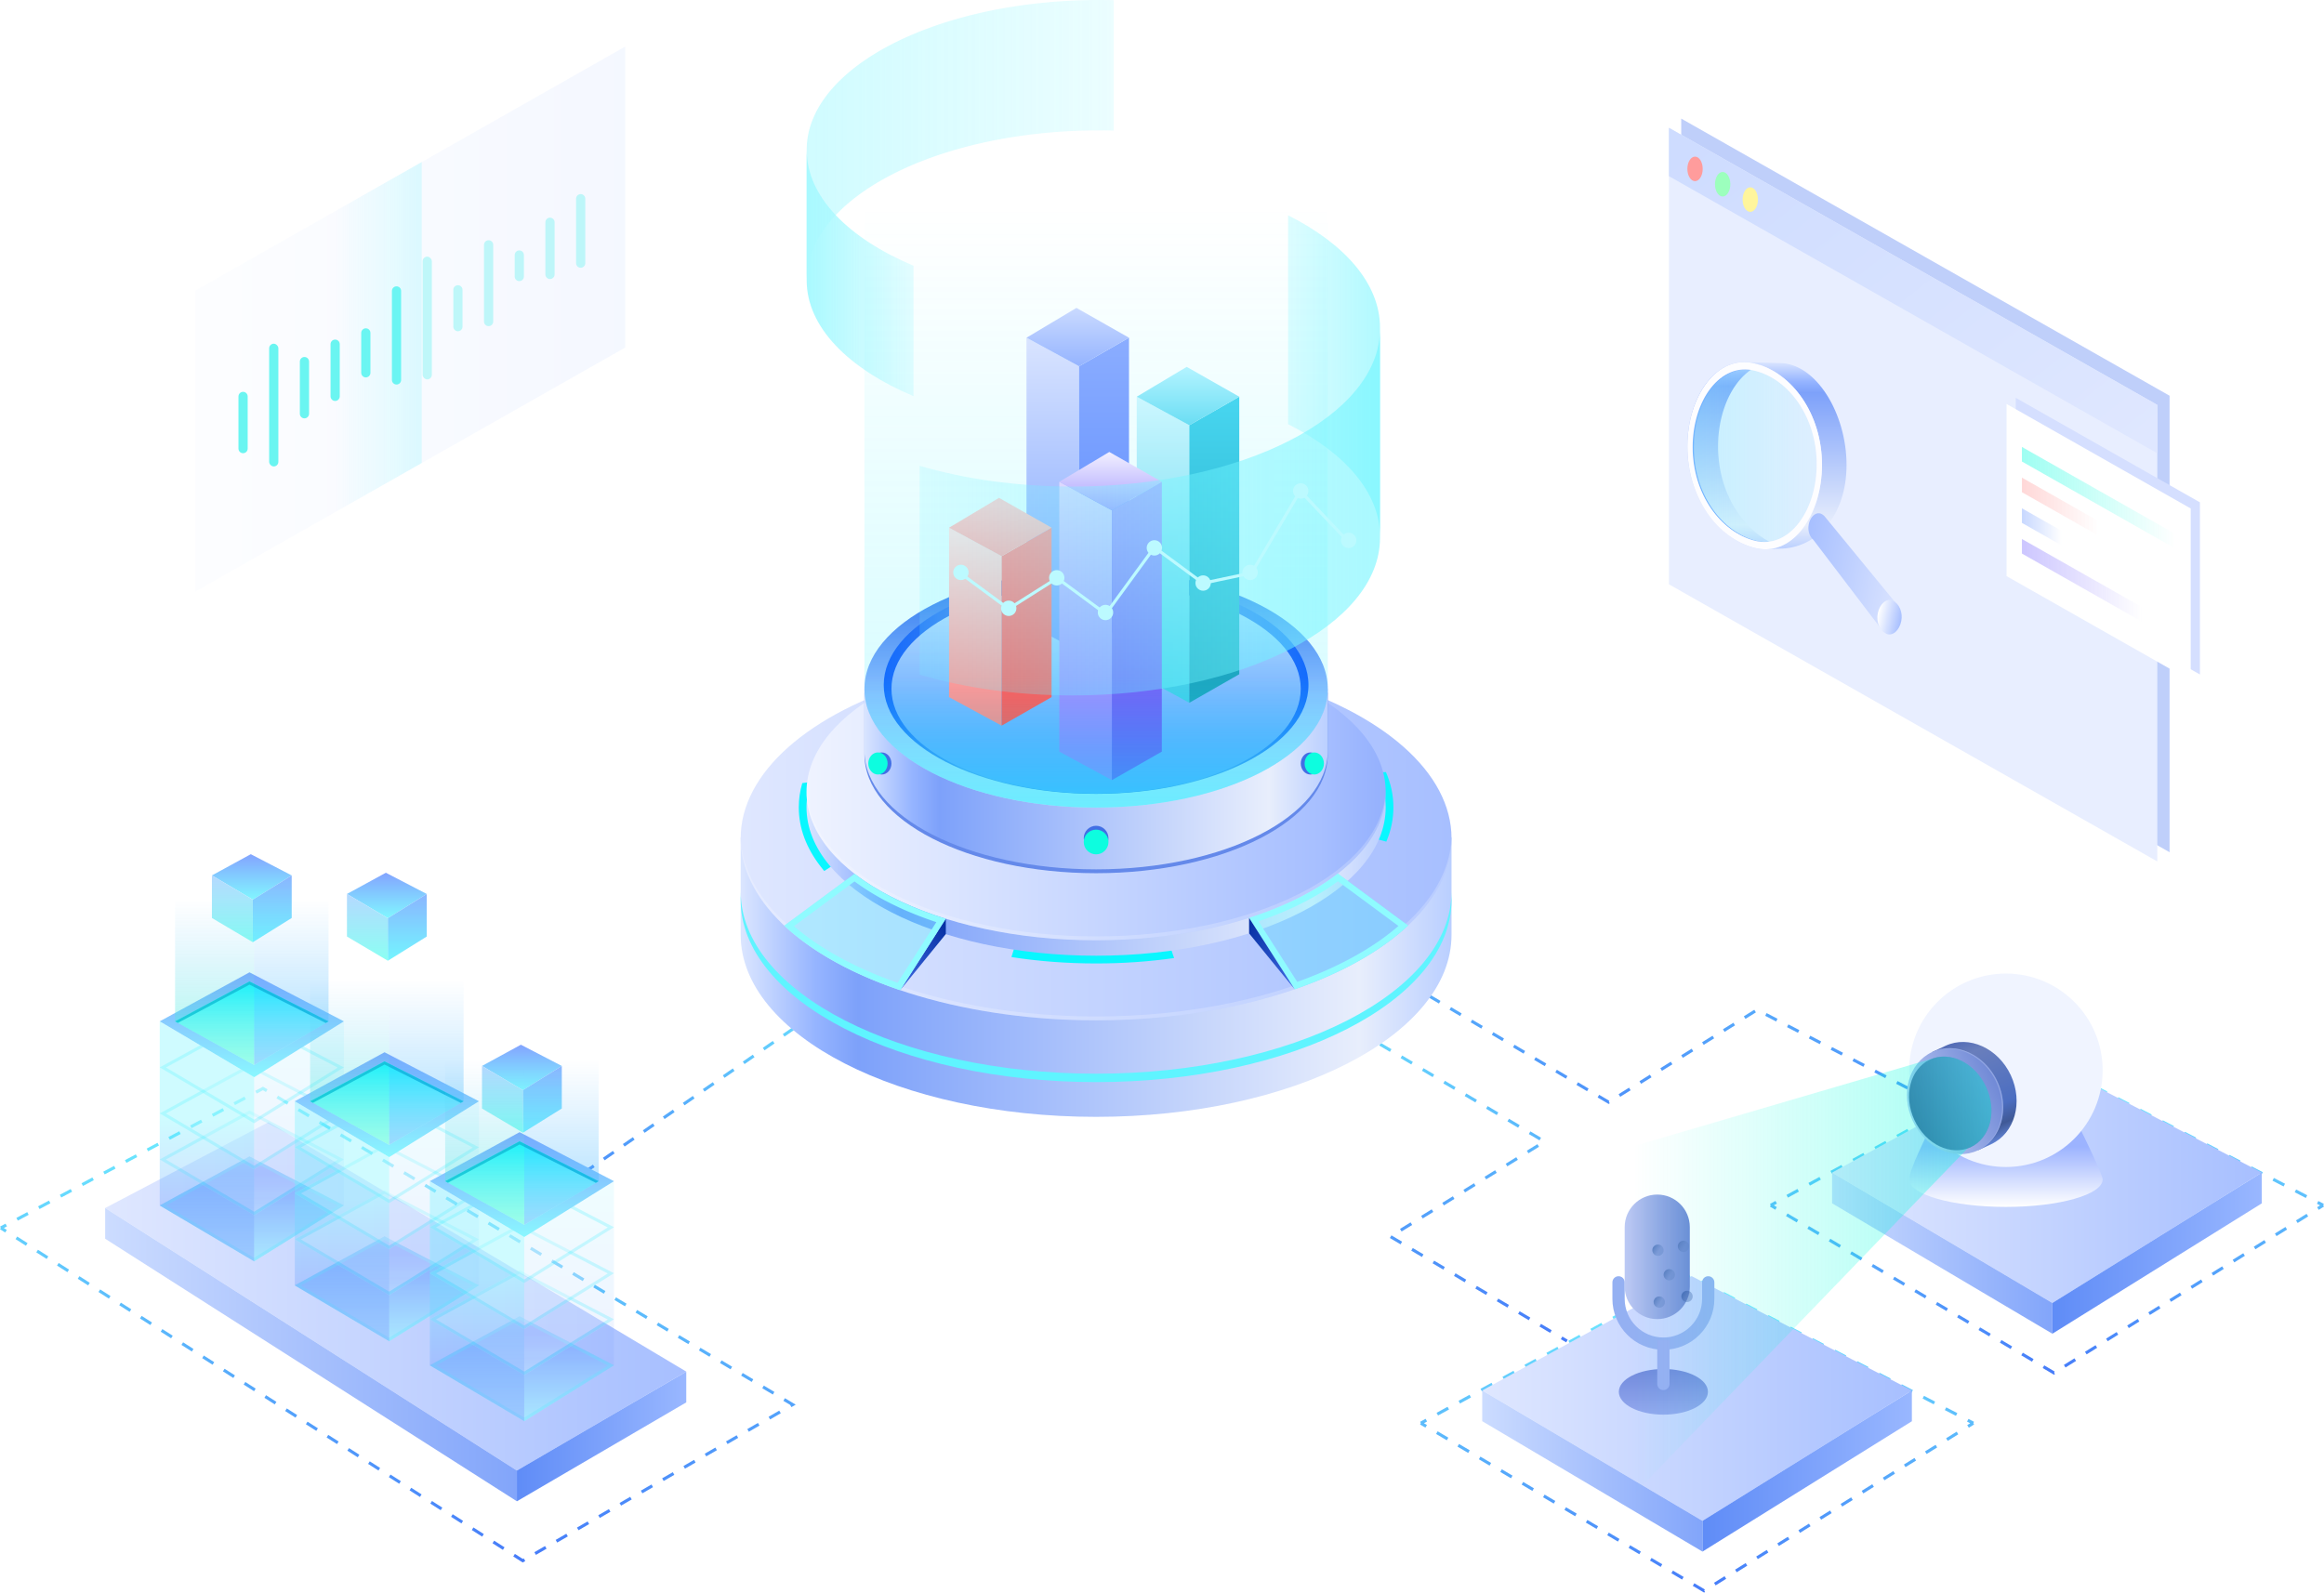 <?xml version="1.0" standalone="no"?>
<!DOCTYPE svg PUBLIC "-//W3C//DTD SVG 20010904//EN"
 "http://www.w3.org/TR/2001/REC-SVG-20010904/DTD/svg10.dtd">
 <svg xmlns="http://www.w3.org/2000/svg" fill="none" version="1.1" viewBox="0 0 757.186 518.982">
  <defs>
    <linearGradient id="a" x1=".5" x2=".5" y1="0" y2="1">
      <stop offset="0%" stop-color="#70F5FF" stop-opacity="1" />
      <stop offset="100%" stop-color="#467BF9" stop-opacity="1" />
    </linearGradient>
    <linearGradient id="b" x1=".5" x2=".5" y1="0" y2="1">
      <stop offset="0%" stop-color="#70F5FF" stop-opacity="1" />
      <stop offset="100%" stop-color="#467BF9" stop-opacity="1" />
    </linearGradient>
    <linearGradient id="c" x1=".5" x2=".5" y1="0" y2="1">
      <stop offset="0%" stop-color="#70F5FF" stop-opacity="1" />
      <stop offset="100%" stop-color="#467BF9" stop-opacity="1" />
    </linearGradient>
    <linearGradient id="d" x1="1" x2="0" y1=".5" y2=".5">
      <stop offset="0%" stop-color="#D9E4FF" stop-opacity="1" />
      <stop offset="100%" stop-color="#749DFF" stop-opacity="1" />
    </linearGradient>
    <linearGradient id="e" x1="1" x2="0" y1=".5" y2=".5">
      <stop offset="0%" stop-color="#70F5FF" stop-opacity=".35" />
      <stop offset="38.571%" stop-color="#70F5FF" stop-opacity="0" />
    </linearGradient>
    <linearGradient id="f" x1="0" x2="1" y1=".5" y2=".5">
      <stop offset="0%" stop-color="#0DFDDF" stop-opacity="1" />
      <stop offset="100%" stop-color="#0DFDDF" stop-opacity="0" />
    </linearGradient>
    <linearGradient id="g" x1=".978" x2=".022" y1=".478" y2=".478">
      <stop offset="0%" stop-color="#8373FF" stop-opacity="0" />
      <stop offset="100%" stop-color="#8373FF" stop-opacity="1" />
    </linearGradient>
    <linearGradient id="h" x1="0" x2="1" y1=".5" y2=".5">
      <stop offset="0%" stop-color="#FF9C9C" stop-opacity="1" />
      <stop offset="100%" stop-color="#FF9C9C" stop-opacity="0" />
    </linearGradient>
    <linearGradient id="i" x1="1" x2="0" y1=".5" y2=".5">
      <stop offset="0%" stop-color="#749DFF" stop-opacity="0" />
      <stop offset="100%" stop-color="#749DFF" stop-opacity="1" />
    </linearGradient>
    <linearGradient id="j" x1="-.003" x2="1" y1=".085" y2=".934">
      <stop offset="0%" stop-color="#CEDCFF" stop-opacity="1" />
      <stop offset="100%" stop-color="#DFE7FF" stop-opacity="1" />
    </linearGradient>
    <linearGradient id="k" x1=".5" x2=".5" y1="1" y2="0">
      <stop offset="0%" stop-color="#BACFFF" stop-opacity="1" />
      <stop offset="12.857%" stop-color="#E8EEFC" stop-opacity="1" />
      <stop offset="83.65%" stop-color="#7DA1FA" stop-opacity="1" />
      <stop offset="89.504%" stop-color="#95B4FF" stop-opacity="1" />
      <stop offset="100%" stop-color="#DAE5FF" stop-opacity="1" />
    </linearGradient>
    <linearGradient id="l" x1=".5" x2=".5" y1="1" y2="0">
      <stop offset="0%" stop-color="#BACFFF" stop-opacity="1" />
      <stop offset="12.857%" stop-color="#E8EEFC" stop-opacity="1" />
      <stop offset="83.65%" stop-color="#7DA1FA" stop-opacity="1" />
      <stop offset="89.504%" stop-color="#95B4FF" stop-opacity="1" />
      <stop offset="100%" stop-color="#DAE5FF" stop-opacity="1" />
    </linearGradient>
    <linearGradient id="m" x1="0" x2="1" y1=".5" y2=".5">
      <stop offset="0%" stop-color="#74F5FF" stop-opacity="1" />
      <stop offset="100%" stop-color="#70F5FF" stop-opacity=".28" />
    </linearGradient>
    <linearGradient id="n" x1="0" x2="1.141" y1=".5" y2=".509">
      <stop offset="0%" stop-color="#A7BFFF" stop-opacity="1" />
      <stop offset="100%" stop-color="#DFE7FF" stop-opacity="1" />
    </linearGradient>
    <linearGradient id="o" x1="0" x2="1" y1=".5" y2=".5">
      <stop offset="0%" stop-color="#FFF" stop-opacity="1" />
      <stop offset="100%" stop-color="#A6BEFF" stop-opacity="1" />
    </linearGradient>
    <linearGradient id="p" x1="1" x2="0" y1=".5" y2=".5">
      <stop offset="0%" stop-color="#BACFFF" stop-opacity="1" />
      <stop offset="12.857%" stop-color="#E8EEFC" stop-opacity="1" />
      <stop offset="83.65%" stop-color="#7DA1FA" stop-opacity="1" />
      <stop offset="89.504%" stop-color="#95B4FF" stop-opacity="1" />
      <stop offset="100%" stop-color="#DAE5FF" stop-opacity="1" />
    </linearGradient>
    <linearGradient id="q" x1="0" x2="1" y1=".5" y2=".5">
      <stop offset="0%" stop-color="#DFE7FF" stop-opacity="1" />
      <stop offset="100%" stop-color="#A7BFFF" stop-opacity="1" />
    </linearGradient>
    <linearGradient id="r" x1="1" x2="0" y1=".5" y2=".5">
      <stop offset="0%" stop-color="#BACFFF" stop-opacity="1" />
      <stop offset="12.857%" stop-color="#E8EEFC" stop-opacity="1" />
      <stop offset="83.65%" stop-color="#7DA1FA" stop-opacity="1" />
      <stop offset="89.504%" stop-color="#95B4FF" stop-opacity="1" />
      <stop offset="100%" stop-color="#DAE5FF" stop-opacity="1" />
    </linearGradient>
    <linearGradient id="s" x1="0" x2="1" y1=".5" y2=".5">
      <stop offset="0%" stop-color="#EFF3FF" stop-opacity="1" />
      <stop offset="88.571%" stop-color="#A7BFFF" stop-opacity="1" />
      <stop offset="100%" stop-color="#94B0FD" stop-opacity="1" />
    </linearGradient>
    <linearGradient id="t" x1="1" x2="0" y1=".5" y2=".5">
      <stop offset="0%" stop-color="#BACFFF" stop-opacity="1" />
      <stop offset="12.857%" stop-color="#E8EEFC" stop-opacity="1" />
      <stop offset="83.65%" stop-color="#7DA1FA" stop-opacity="1" />
      <stop offset="89.504%" stop-color="#95B4FF" stop-opacity="1" />
      <stop offset="100%" stop-color="#DAE5FF" stop-opacity="1" />
    </linearGradient>
    <linearGradient id="u" x1=".5" x2=".5" y1="1" y2="0">
      <stop offset="0%" stop-color="#DDE5FF" stop-opacity="1" />
      <stop offset="47.143%" stop-color="#9CB7FF" stop-opacity="1" />
      <stop offset="100%" stop-color="#295DEA" stop-opacity="1" />
    </linearGradient>
    <linearGradient id="v" x1="1" x2="0" y1=".5" y2=".5">
      <stop offset="0%" stop-color="#0F50FC" stop-opacity="1" />
      <stop offset="26.429%" stop-color="#4D77EA" stop-opacity="1" />
      <stop offset="50.714%" stop-color="#0036C5" stop-opacity="1" />
      <stop offset="75.714%" stop-color="#4D77EA" stop-opacity="1" />
      <stop offset="100%" stop-color="#0F50FC" stop-opacity="1" />
    </linearGradient>
    <linearGradient id="w" x1=".5" x2=".5" y1="0" y2="1">
      <stop offset="0%" stop-color="#DDE5FF" stop-opacity="1" />
      <stop offset="75.714%" stop-color="#6891FF" stop-opacity="1" />
      <stop offset="100%" stop-color="#4C7CFF" stop-opacity="1" />
    </linearGradient>
    <linearGradient id="x" x1=".5" x2=".5" y1="0" y2="1">
      <stop offset="25.714%" stop-color="#2CF1FF" stop-opacity="0" />
      <stop offset="100%" stop-color="#2CF1FF" stop-opacity=".55" />
    </linearGradient>
    <linearGradient id="y" x1=".5" x2=".5" y1="0" y2="1">
      <stop offset="0%" stop-color="#D9E4FF" stop-opacity="1" />
      <stop offset="100%" stop-color="#749DFF" stop-opacity="1" />
    </linearGradient>
    <linearGradient id="z" x1=".5" x2=".5" y1="0" y2="1">
      <stop offset="0%" stop-color="#8BADFF" stop-opacity="1" />
      <stop offset="100%" stop-color="#5285FF" stop-opacity="1" />
    </linearGradient>
    <linearGradient id="A" x1=".5" x2=".5" y1="0" y2="1">
      <stop offset="0%" stop-color="#CADAFF" stop-opacity="1" />
      <stop offset="100%" stop-color="#95B4FF" stop-opacity="1" />
    </linearGradient>
    <linearGradient id="B" x1=".5" x2=".5" y1="0" y2="1">
      <stop offset="3.571%" stop-color="#FFE2E2" stop-opacity="1" />
      <stop offset="100%" stop-color="#FF8282" stop-opacity="1" />
    </linearGradient>
    <linearGradient id="C" x1=".5" x2=".5" y1="0" y2="1">
      <stop offset="4.286%" stop-color="#FF9797" stop-opacity="1" />
      <stop offset="100%" stop-color="#FF4D4D" stop-opacity="1" />
    </linearGradient>
    <linearGradient id="D" x1=".643" x2=".646" y1=".131" y2="1.038">
      <stop offset="0%" stop-color="#FFCECE" stop-opacity="1" />
      <stop offset="100%" stop-color="#FFAFAF" stop-opacity="1" />
    </linearGradient>
    <linearGradient id="E" x1=".5" x2=".5" y1="0" y2="1">
      <stop offset="0%" stop-color="#CCF7FF" stop-opacity="1" />
      <stop offset="100%" stop-color="#3DCCE8" stop-opacity="1" />
    </linearGradient>
    <linearGradient id="F" x1=".5" x2=".5" y1="0" y2="1">
      <stop offset="0%" stop-color="#48D6F0" stop-opacity="1" />
      <stop offset="98.571%" stop-color="#1AA3BE" stop-opacity="1" />
    </linearGradient>
    <linearGradient id="G" x1=".5" x2=".5" y1="0" y2="1">
      <stop offset="3.571%" stop-color="#B1F3FF" stop-opacity="1" />
      <stop offset="100%" stop-color="#6ADDF3" stop-opacity="1" />
    </linearGradient>
    <linearGradient id="H" x1=".5" x2=".5" y1="0" y2=".956">
      <stop offset="0%" stop-color="#DED9FF" stop-opacity="1" />
      <stop offset="100%" stop-color="#8373FF" stop-opacity="1" />
    </linearGradient>
    <linearGradient id="I" x1=".5" x2=".5" y1="0" y2="1">
      <stop offset="0%" stop-color="#B0A6FF" stop-opacity="1" />
      <stop offset="100%" stop-color="#5845F3" stop-opacity="1" />
    </linearGradient>
    <linearGradient id="J" x1=".5" x2=".5" y1="0" y2="1">
      <stop offset="0%" stop-color="#F2F0FF" stop-opacity="1" />
      <stop offset="100%" stop-color="#A69DFF" stop-opacity="1" />
    </linearGradient>
    <linearGradient id="K" x1=".5" x2=".5" y1="0" y2="1">
      <stop offset="83.571%" stop-color="#2CF1FF" stop-opacity="0" />
      <stop offset="100%" stop-color="#2CF1FF" stop-opacity=".55" />
    </linearGradient>
    <linearGradient id="L" x1="1" x2="0" y1=".5" y2=".5">
      <stop offset="0%" stop-color="#70F5FF" stop-opacity=".55" />
      <stop offset="100%" stop-color="#70F5FF" stop-opacity=".23" />
    </linearGradient>
    <linearGradient id="M" x1="1" x2="0" y1=".5" y2=".5">
      <stop offset="0%" stop-color="#70F5FF" stop-opacity="1" />
      <stop offset="100%" stop-color="#70F5FF" stop-opacity=".28" />
    </linearGradient>
    <linearGradient id="N" x1="1" x2="0" y1=".5" y2=".5">
      <stop offset="0%" stop-color="#70F5FF" stop-opacity=".23" />
      <stop offset="100%" stop-color="#70F5FF" stop-opacity=".55" />
    </linearGradient>
    <linearGradient id="O" x1="1" x2="0" y1=".5" y2=".5">
      <stop offset="0%" stop-color="#70F5FF" stop-opacity=".28" />
      <stop offset="100%" stop-color="#70F5FF" stop-opacity="1" />
    </linearGradient>
    <linearGradient id="P" x1="1" x2="0" y1=".122" y2="1">
      <stop offset="0%" stop-color="#0731A4" stop-opacity="1" />
      <stop offset="100%" stop-color="#406CE4" stop-opacity="1" />
    </linearGradient>
    <linearGradient id="Q" x1="1" x2="0" y1="1" y2=".12">
      <stop offset="0%" stop-color="#406CE4" stop-opacity="1" />
      <stop offset="100%" stop-color="#0731A4" stop-opacity="1" />
    </linearGradient>
    <linearGradient id="R" x1=".5" x2=".5" y1="0" y2="1">
      <stop offset="0%" stop-color="#70F5FF" stop-opacity="1" />
      <stop offset="100%" stop-color="#467BF9" stop-opacity="1" />
    </linearGradient>
    <linearGradient id="S" x1="0" x2="1" y1=".5" y2=".5">
      <stop offset="0%" stop-color="#DFE7FF" stop-opacity="1" />
      <stop offset="100%" stop-color="#A7BFFF" stop-opacity="1" />
    </linearGradient>
    <linearGradient id="T" x1="1" x2="0" y1=".5" y2=".5">
      <stop offset="0%" stop-color="#82A5FA" stop-opacity="1" />
      <stop offset="100%" stop-color="#CCDCFF" stop-opacity="1" />
    </linearGradient>
    <linearGradient id="U" x1="0" x2="1" y1=".5" y2=".5">
      <stop offset="0%" stop-color="#99B7FF" stop-opacity="1" />
      <stop offset="100%" stop-color="#5F8CF7" stop-opacity="1" />
    </linearGradient>
    <linearGradient id="V" x1=".5" x2=".5" y1="0" y2="1">
      <stop offset="16.429%" stop-color="#8DACFF" stop-opacity="1" />
      <stop offset="99.286%" stop-color="#B1F7FF" stop-opacity="1" />
    </linearGradient>
    <linearGradient id="W" x1=".5" x2=".5" y1="0" y2="1">
      <stop offset="0%" stop-color="#83A4FF" stop-opacity="1" />
      <stop offset="100%" stop-color="#8AF7FF" stop-opacity="1" />
    </linearGradient>
    <linearGradient id="X" x1=".5" x2=".5" y1="0" y2="1">
      <stop offset="0%" stop-color="#09F7FF" stop-opacity="1" />
      <stop offset="100%" stop-color="#F4FEFF" stop-opacity="1" />
    </linearGradient>
    <linearGradient id="Y" x1=".5" x2=".5" y1="0" y2="1">
      <stop offset="40.714%" stop-color="#5FF4FF" stop-opacity="1" />
      <stop offset="100%" stop-color="#6C5FFF" stop-opacity="1" />
    </linearGradient>
    <linearGradient id="Z" x1=".5" x2=".5" y1="0" y2="1">
      <stop offset="0%" stop-color="#5FF4FF" stop-opacity="1" />
      <stop offset="100%" stop-color="#6C5FFF" stop-opacity="1" />
    </linearGradient>
    <linearGradient id="aa" x1=".5" x2=".5" y1="0" y2="1">
      <stop offset="0%" stop-color="#83A4FF" stop-opacity="1" />
      <stop offset="100%" stop-color="#81F6FF" stop-opacity="1" />
    </linearGradient>
    <linearGradient id="ab" x1=".5" x2=".5" y1="0" y2="1">
      <stop offset="0%" stop-color="#B5D9FF" stop-opacity="1" />
      <stop offset="100%" stop-color="#8BFFF3" stop-opacity="1" />
    </linearGradient>
    <linearGradient id="ac" x1=".5" x2=".5" y1="0" y2="1">
      <stop offset="0%" stop-color="#8AB5FF" stop-opacity="1" />
      <stop offset="100%" stop-color="#73F5FF" stop-opacity="1" />
    </linearGradient>
    <linearGradient id="ad" x1=".5" x2=".5" y1="0" y2="1">
      <stop offset="26.429%" stop-color="#5FBCFF" stop-opacity="0" />
      <stop offset="100%" stop-color="#43FFD0" stop-opacity="1" />
    </linearGradient>
    <linearGradient id="ae" x1=".5" x2=".5" y1="0" y2="1">
      <stop offset="26.429%" stop-color="#5FBCFF" stop-opacity="0" />
      <stop offset="100%" stop-color="#43B7FF" stop-opacity="1" />
    </linearGradient>
    <linearGradient id="af" x1=".5" x2=".5" y1="0" y2="1">
      <stop offset="16.429%" stop-color="#8DACFF" stop-opacity="1" />
      <stop offset="99.286%" stop-color="#B1F7FF" stop-opacity="1" />
    </linearGradient>
    <linearGradient id="ag" x1=".5" x2=".5" y1="0" y2="1">
      <stop offset="0%" stop-color="#83A4FF" stop-opacity="1" />
      <stop offset="100%" stop-color="#8AF7FF" stop-opacity="1" />
    </linearGradient>
    <linearGradient id="ah" x1=".5" x2=".5" y1="0" y2="1">
      <stop offset="0%" stop-color="#09F7FF" stop-opacity="1" />
      <stop offset="100%" stop-color="#F4FEFF" stop-opacity="1" />
    </linearGradient>
    <linearGradient id="ai" x1=".5" x2=".5" y1="0" y2="1">
      <stop offset="40.714%" stop-color="#5FF4FF" stop-opacity="1" />
      <stop offset="100%" stop-color="#6C5FFF" stop-opacity="1" />
    </linearGradient>
    <linearGradient id="aj" x1=".5" x2=".5" y1="0" y2="1">
      <stop offset="0%" stop-color="#5FF4FF" stop-opacity="1" />
      <stop offset="100%" stop-color="#6C5FFF" stop-opacity="1" />
    </linearGradient>
    <linearGradient id="ak" x1=".5" x2=".5" y1="0" y2="1">
      <stop offset="0%" stop-color="#83A4FF" stop-opacity="1" />
      <stop offset="100%" stop-color="#81F6FF" stop-opacity="1" />
    </linearGradient>
    <linearGradient id="al" x1=".5" x2=".5" y1="0" y2="1">
      <stop offset="0%" stop-color="#B5D9FF" stop-opacity="1" />
      <stop offset="100%" stop-color="#8BFFF3" stop-opacity="1" />
    </linearGradient>
    <linearGradient id="am" x1=".5" x2=".5" y1="0" y2="1">
      <stop offset="0%" stop-color="#8AB5FF" stop-opacity="1" />
      <stop offset="100%" stop-color="#73F5FF" stop-opacity="1" />
    </linearGradient>
    <linearGradient id="an" x1=".5" x2=".5" y1="0" y2="1">
      <stop offset="26.429%" stop-color="#5FBCFF" stop-opacity="0" />
      <stop offset="100%" stop-color="#43FFD0" stop-opacity="1" />
    </linearGradient>
    <linearGradient id="ao" x1=".5" x2=".5" y1="0" y2="1">
      <stop offset="26.429%" stop-color="#5FBCFF" stop-opacity="0" />
      <stop offset="100%" stop-color="#43B7FF" stop-opacity="1" />
    </linearGradient>
    <linearGradient id="ap" x1=".5" x2=".5" y1="0" y2="1">
      <stop offset="16.429%" stop-color="#8DACFF" stop-opacity="1" />
      <stop offset="99.286%" stop-color="#B1F7FF" stop-opacity="1" />
    </linearGradient>
    <linearGradient id="aq" x1=".5" x2=".5" y1="0" y2="1">
      <stop offset="0%" stop-color="#83A4FF" stop-opacity="1" />
      <stop offset="100%" stop-color="#8AF7FF" stop-opacity="1" />
    </linearGradient>
    <linearGradient id="ar" x1=".5" x2=".5" y1="0" y2="1">
      <stop offset="0%" stop-color="#09F7FF" stop-opacity="1" />
      <stop offset="100%" stop-color="#F4FEFF" stop-opacity="1" />
    </linearGradient>
    <linearGradient id="as" x1=".5" x2=".5" y1="0" y2="1">
      <stop offset="40.714%" stop-color="#5FF4FF" stop-opacity="1" />
      <stop offset="100%" stop-color="#6C5FFF" stop-opacity="1" />
    </linearGradient>
    <linearGradient id="at" x1=".5" x2=".5" y1="0" y2="1">
      <stop offset="0%" stop-color="#5FF4FF" stop-opacity="1" />
      <stop offset="100%" stop-color="#6C5FFF" stop-opacity="1" />
    </linearGradient>
    <linearGradient id="au" x1=".5" x2=".5" y1="0" y2="1">
      <stop offset="0%" stop-color="#83A4FF" stop-opacity="1" />
      <stop offset="100%" stop-color="#81F6FF" stop-opacity="1" />
    </linearGradient>
    <linearGradient id="av" x1=".5" x2=".5" y1="0" y2="1">
      <stop offset="0%" stop-color="#B5D9FF" stop-opacity="1" />
      <stop offset="100%" stop-color="#8BFFF3" stop-opacity="1" />
    </linearGradient>
    <linearGradient id="aw" x1=".5" x2=".5" y1="0" y2="1">
      <stop offset="0%" stop-color="#8AB5FF" stop-opacity="1" />
      <stop offset="100%" stop-color="#73F5FF" stop-opacity="1" />
    </linearGradient>
    <linearGradient id="ax" x1=".5" x2=".5" y1="0" y2="1">
      <stop offset="26.429%" stop-color="#5FBCFF" stop-opacity="0" />
      <stop offset="100%" stop-color="#43FFD0" stop-opacity="1" />
    </linearGradient>
    <linearGradient id="ay" x1=".5" x2=".5" y1="0" y2="1">
      <stop offset="26.429%" stop-color="#5FBCFF" stop-opacity="0" />
      <stop offset="100%" stop-color="#43B7FF" stop-opacity="1" />
    </linearGradient>
    <linearGradient id="az" x1=".5" x2=".5" y1="0" y2="1">
      <stop offset="0%" stop-color="#70F5FF" stop-opacity="1" />
      <stop offset="100%" stop-color="#467BF9" stop-opacity="1" />
    </linearGradient>
    <linearGradient id="aA" x1="0" x2="1" y1=".5" y2=".5">
      <stop offset="0%" stop-color="#DFE7FF" stop-opacity="1" />
      <stop offset="100%" stop-color="#A7BFFF" stop-opacity="1" />
    </linearGradient>
    <linearGradient id="aB" x1="1" x2="0" y1=".5" y2=".5">
      <stop offset="0%" stop-color="#82A5FA" stop-opacity="1" />
      <stop offset="100%" stop-color="#CCDCFF" stop-opacity="1" />
    </linearGradient>
    <linearGradient id="aC" x1="0" x2="1" y1=".5" y2=".5">
      <stop offset="0%" stop-color="#99B7FF" stop-opacity="1" />
      <stop offset="100%" stop-color="#5F8CF7" stop-opacity="1" />
    </linearGradient>
    <linearGradient id="aD" x1=".5" x2=".5" y1="0" y2="1">
      <stop offset="0%" stop-color="#70F5FF" stop-opacity="1" />
      <stop offset="100%" stop-color="#467BF9" stop-opacity="1" />
    </linearGradient>
    <linearGradient id="aE" x1="0" x2="1" y1=".5" y2=".5">
      <stop offset="0%" stop-color="#DFE7FF" stop-opacity="1" />
      <stop offset="100%" stop-color="#A7BFFF" stop-opacity="1" />
    </linearGradient>
    <linearGradient id="aF" x1="1" x2="0" y1=".5" y2=".5">
      <stop offset="0%" stop-color="#82A5FA" stop-opacity="1" />
      <stop offset="100%" stop-color="#CCDCFF" stop-opacity="1" />
    </linearGradient>
    <linearGradient id="aG" x1="0" x2="1" y1=".5" y2=".5">
      <stop offset="0%" stop-color="#99B7FF" stop-opacity="1" />
      <stop offset="100%" stop-color="#5F8CF7" stop-opacity="1" />
    </linearGradient>
    <linearGradient id="aI" x1=".5" x2=".5" y1="0" y2="1">
      <stop offset="61.429%" stop-color="#9CB3FF" stop-opacity="1" />
      <stop offset="100%" stop-color="#FFF" stop-opacity="1" />
    </linearGradient>
    <linearGradient id="aK" x1=".5" x2=".5" y1="0" y2="1">
      <stop offset="0%" stop-color="#526BB6" stop-opacity="1" />
      <stop offset="15.714%" stop-color="#697EBC" stop-opacity="1" />
      <stop offset="70.423%" stop-color="#4C6EC1" stop-opacity="1" />
      <stop offset="87.143%" stop-color="#405996" stop-opacity="1" />
      <stop offset="100%" stop-color="#6082D3" stop-opacity="1" />
    </linearGradient>
    <linearGradient id="aL" x1="0" x2="1" y1=".5" y2=".5">
      <stop offset="0%" stop-color="#BCCAF4" stop-opacity="1" />
      <stop offset="100%" stop-color="#7089D6" stop-opacity="1" />
    </linearGradient>
    <linearGradient id="aM" x1="0" x2="1" y1=".5" y2=".5">
      <stop offset="0%" stop-color="#415B9A" stop-opacity="1" />
      <stop offset="100%" stop-color="#6C84CD" stop-opacity="1" />
    </linearGradient>
    <linearGradient id="aO" x1="0" x2="1" y1=".5" y2=".5">
      <stop offset="0%" stop-color="#BCCAF4" stop-opacity="1" />
      <stop offset="100%" stop-color="#7089D6" stop-opacity="1" />
    </linearGradient>
    <linearGradient id="aP" x1=".5" x2=".5" y1="0" y2="1">
      <stop offset="0%" stop-color="#718ADC" stop-opacity="1" />
      <stop offset="100%" stop-color="#93A8EE" stop-opacity="1" />
    </linearGradient>
    <linearGradient id="aQ" x1="1" x2="0" y1=".5" y2=".5">
      <stop offset="0%" stop-color="#0DFDDF" stop-opacity="1" />
      <stop offset="100%" stop-color="#0DFDDF" stop-opacity="0" />
    </linearGradient>
    <linearGradient id="aR" x1="0" x2=".932" y1=".205" y2=".752">
      <stop offset="0%" stop-color="#577EBF" stop-opacity="1" />
      <stop offset="64.286%" stop-color="#5D83C4" stop-opacity=".39" />
    </linearGradient>
    <linearGradient id="aS" x1="0" x2=".932" y1=".205" y2=".752">
      <stop offset="0%" stop-color="#577EBF" stop-opacity="1" />
      <stop offset="64.286%" stop-color="#5D83C4" stop-opacity=".39" />
    </linearGradient>
    <linearGradient id="aT" x1="0" x2=".932" y1=".205" y2=".752">
      <stop offset="0%" stop-color="#4470B8" stop-opacity="1" />
      <stop offset="65%" stop-color="#466DAF" stop-opacity=".39" />
    </linearGradient>
    <linearGradient id="aU" x1="0" x2=".932" y1=".205" y2=".752">
      <stop offset="0%" stop-color="#577EBF" stop-opacity="1" />
      <stop offset="64.286%" stop-color="#5D83C4" stop-opacity=".39" />
    </linearGradient>
    <linearGradient id="aV" x1="0" x2=".932" y1=".205" y2=".752">
      <stop offset="0%" stop-color="#577EBF" stop-opacity="1" />
      <stop offset="64.286%" stop-color="#5D83C4" stop-opacity=".39" />
    </linearGradient>
    <filter
      id="aH"
      width="63.043"
      height="50.932"
      x="0"
      y="0"
      color-interpolation-filters="sRGB"
      filterUnits="objectBoundingBox"
    >
      <feFlood flood-opacity="0" result="BackgroundImageFix" />
      <feBlend in="SourceGraphic" in2="BackgroundImageFix" mode="normal" result="shape" />
      <feColorMatrix
        in="SourceAlpha"
        result="hardAlpha"
        type="matrix"
        values="0 0 0 0 0 0 0 0 0 0 0 0 0 0 0 0 0 0 127 0"
      />
      <feOffset dx="-4" dy="0" />
      <feGaussianBlur stdDeviation="5" />
      <feComposite in2="hardAlpha" k2="-1" k3="1" operator="arithmetic" />
      <feColorMatrix
        type="matrix"
        values="0 0 0 0 0.78 0 0 0 0 0.835 0 0 0 0 1 0 0 0 1 0"
      />
      <feBlend in2="shape" mode="normal" result="effect1_innerShadow" />
    </filter>
    <filter
      id="aJ"
      width="63.043"
      height="63.043"
      x="0"
      y="0"
      color-interpolation-filters="sRGB"
      filterUnits="objectBoundingBox"
    >
      <feFlood flood-opacity="0" result="BackgroundImageFix" />
      <feBlend in="SourceGraphic" in2="BackgroundImageFix" mode="normal" result="shape" />
      <feColorMatrix
        in="SourceAlpha"
        result="hardAlpha"
        type="matrix"
        values="0 0 0 0 0 0 0 0 0 0 0 0 0 0 0 0 0 0 127 0"
      />
      <feOffset dx="-4" dy="0" />
      <feGaussianBlur stdDeviation="5" />
      <feComposite in2="hardAlpha" k2="-1" k3="1" operator="arithmetic" />
      <feColorMatrix
        type="matrix"
        values="0 0 0 0 0.78 0 0 0 0 0.835 0 0 0 0 1 0 0 0 1 0"
      />
      <feBlend in2="shape" mode="normal" result="effect1_innerShadow" />
    </filter>
    <filter
      id="aN"
      width="21.22"
      height="40.578"
      x="0"
      y="0"
      color-interpolation-filters="sRGB"
      filterUnits="objectBoundingBox"
    >
      <feFlood flood-opacity="0" result="BackgroundImageFix" />
      <feBlend in="SourceGraphic" in2="BackgroundImageFix" mode="normal" result="shape" />
      <feColorMatrix
        in="SourceAlpha"
        result="hardAlpha"
        type="matrix"
        values="0 0 0 0 0 0 0 0 0 0 0 0 0 0 0 0 0 0 127 0"
      />
      <feOffset dx="-2" dy="-4" />
      <feGaussianBlur stdDeviation="5" />
      <feComposite in2="hardAlpha" k2="-1" k3="1" operator="arithmetic" />
      <feColorMatrix
        type="matrix"
        values="0 0 0 0 0.263 0 0 0 0 0.376 0 0 0 0 0.639 0 0 0 1 0"
      />
      <feBlend in2="shape" mode="normal" result="effect1_innerShadow" />
    </filter>
  </defs>
  <path
    d="m388.443 304.641 1.741 1.03.509-.861-1.741-1.03-.509.861Zm5.222 3.091 3.481 2.061.509-.861-3.481-2.061-.509.861Zm6.963 4.122 3.481 2.061.509-.861-3.481-2.061-.509.861Zm6.963 4.122 3.481 2.061.509-.861-3.481-2.061-.509.861Zm6.963 4.122 3.481 2.061.509-.861-3.481-2.061-.509.861Zm6.963 4.122 3.481 2.061.509-.861-3.481-2.061-.509.861Zm6.963 4.122 3.481 2.061.509-.861-3.482-2.061-.509.861Zm6.963 4.122 3.481 2.061.509-.861-3.481-2.061-.509.861Zm6.963 4.122 3.481 2.061.509-.861-3.481-2.061-.509.86Zm6.963 4.122 3.481 2.061.509-.861-3.481-2.061-.509.861Zm6.963 4.122 3.481 2.061.509-.86-3.481-2.061-.509.86Zm6.963 4.122 3.481 2.061.509-.861-3.481-2.061-.509.861Zm6.963 4.122 3.481 2.061.509-.861-3.481-2.061-.509.861Zm6.963 4.122 3.481 2.061.509-.861-3.481-2.061-.509.861Zm6.963 4.122 3.481 2.061.509-.861-3.481-2.061-.509.861Zm6.963 4.122 3.481 2.061.51-.861-3.482-2.061-.509.861Zm6.963 4.122 3.481 2.061.509-.861-3.481-2.061-.509.861Zm2.801 3.303-3.444 2.123.525.851 3.443-2.123-.524-.851Zm-6.888 4.246-3.444 2.123.525.851 3.444-2.123-.525-.851Zm-6.888 4.246-3.444 2.123.525.851 3.444-2.123-.525-.851Zm-6.888 4.246-3.444 2.123.525.851 3.444-2.123-.525-.851Zm-6.888 4.246-3.444 2.123.525.851 3.444-2.123-.525-.851Zm-6.888 4.246-3.444 2.123.525.851 3.444-2.123-.525-.851Zm-6.888 4.246-3.444 2.123.525.851 3.444-2.123-.525-.851Zm-6.745 5.101 3.482 2.061.509-.861-3.481-2.061-.509.861Zm6.963 4.122 3.481 2.06.509-.86-3.482-2.061-.509.86Zm6.963 4.121 3.481 2.061.509-.86-3.481-2.061-.509.859Zm6.963 4.122 3.482 2.061.509-.861-3.482-2.061-.509.861Zm6.963 4.122 3.481 2.059.509-.86-3.482-2.061-.509.861Zm6.963 4.12 3.481 2.061.51-.861-3.482-2.06-.509.86Zm6.963 4.122 3.481 2.061.51-.861-3.482-2.061-.509.861Zm6.963 4.121 3.481 2.061.51-.86-3.482-2.061-.509.86Zm6.963 4.122 1.74 1.03.51-.86-1.741-1.031-.509.861Z"
    fill="url(#a)"
    fill-opacity="1"
    fill-rule="evenodd"
  />
  <path
    d="m288.16 315.409 1.628-1.12-.567-.824-1.628 1.12.567.824Zm-6.512 4.479 3.256-2.24-.567-.824-3.256 2.24.567.824Zm-6.512 4.479 3.256-2.24-.567-.824-3.256 2.24.567.824Zm-6.512 4.479 3.256-2.24-.567-.824-3.256 2.24.567.824Zm-6.512 4.479 3.256-2.24-.567-.824-3.256 2.239.567.824Zm-6.512 4.479 3.256-2.24-.567-.824-3.256 2.24.567.824Zm-6.512 4.479 3.256-2.24-.567-.824-3.256 2.24.567.824Zm-6.512 4.479 3.256-2.24-.567-.824-3.256 2.24.567.824Zm-6.512 4.479 3.256-2.24-.567-.824-3.256 2.24.567.824Zm-6.512 4.479 3.256-2.24-.567-.824-3.256 2.24.567.824Zm-6.512 4.479 3.256-2.24-.567-.824-3.256 2.24.567.824Zm-6.512 4.479 3.256-2.24-.567-.824-3.256 2.24.567.824Zm-6.512 4.479 3.256-2.24-.567-.824-3.256 2.24.567.824Zm-6.512 4.479 3.256-2.24-.567-.824-3.256 2.24.567.824Zm-6.512 4.479 3.256-2.24-.567-.824-3.256 2.24.567.824Zm-6.512 4.479 3.256-2.24-.567-.824-3.256 2.24.567.824Zm-6.512 4.479 3.256-2.24-.567-.824-3.256 2.24.567.824Zm-6.512 4.479 3.256-2.24-.567-.824-3.256 2.24.567.824Zm-4.884 3.359 1.628-1.12-.567-.824-1.628 1.12.567.824Z"
    fill="url(#b)"
    fill-opacity="1"
    fill-rule="evenodd"
  />
  <path
    d="m297.014 224.158-1.723-1.02-.509.861 1.723 1.02.509-.86Zm6.893 4.08-3.446-2.04-.509.861 3.446 2.04.509-.861Zm6.893 4.08-3.446-2.04-.509.861 3.446 2.04.509-.861Zm6.893 4.08-3.446-2.04-.509.861 3.446 2.04.509-.861Zm6.893 4.08-3.447-2.04-.509.861 3.446 2.04.509-.861Zm6.893 4.08-3.446-2.04-.509.861 3.446 2.04.509-.861Zm6.893 4.08-3.446-2.04-.509.861 3.446 2.04.509-.861Zm6.893 4.08-3.447-2.04-.509.861 3.446 2.04.509-.861Zm6.893 4.08-3.446-2.04-.509.861 3.446 2.04.509-.861Zm6.893 4.08-3.446-2.04-.509.861 3.447 2.04.51-.861Zm6.893 4.08-3.447-2.04-.509.861 3.446 2.04.509-.861Zm6.893 4.08-3.446-2.04-.509.861 3.446 2.04.509-.861Zm6.893 4.08-3.446-2.04-.509.861 3.446 2.04.509-.861Zm6.893 4.08-3.447-2.04-.509.861 3.446 2.04.509-.861Zm6.893 4.08-3.446-2.04-.509.861 3.447 2.04.509-.861Zm6.893 4.08-3.447-2.04-.509.861 3.447 2.04.509-.861Zm6.893 4.08-3.447-2.04-.509.861 3.446 2.04.51-.861Zm6.893 4.08-3.447-2.04-.509.861 3.446 2.04.51-.861Zm6.893 4.08-3.447-2.04-.509.861 3.446 2.04.51-.861Zm6.893 4.08-3.447-2.04-.509.861 3.446 2.04.51-.861Zm6.893 4.08-3.447-2.04-.509.861 3.446 2.04.51-.861Zm6.893 4.08-3.447-2.04-.509.861 3.446 2.04.51-.861Zm6.892 4.08-3.446-2.04-.509.861 3.446 2.04.509-.861Zm6.893 4.08-3.446-2.04-.509.861 3.446 2.041.509-.861Zm6.893 4.08-3.446-2.04-.51.861 3.447 2.04.509-.861Zm6.893 4.081-3.446-2.04-.51.86 3.447 2.04.509-.86Zm6.893 4.08-3.446-2.04-.51.861 3.447 2.04.509-.861Zm95.339-1.187-3.4 2.116.528.849 3.401-2.116-.529-.849Zm7.575 2.927-3.555-1.846-.46.887 3.554 1.846.461-.887Zm-96.021 2.341-3.446-2.04-.51.86 3.447 2.04.509-.86Zm81.645-1.036-3.401 2.116.529.849 3.4-2.116-.528-.849Zm21.485 2.386-3.555-1.846-.461.888 3.555 1.845.461-.887Zm-96.237 2.73-3.446-2.04-.51.861 3.447 2.04.509-.861Zm67.951-.885-3.401 2.116.528.849 3.401-2.116-.528-.849Zm35.395 1.846-3.555-1.845-.461.887 3.555 1.846.461-.888Zm-96.453 3.12-3.446-2.04-.51.86 3.447 2.04.509-.86Zm103.562.572-3.555-1.846-.461.887 3.555 1.846.461-.887Zm-49.305-1.306-3.401 2.116.528.849 3.401-2.116-.528-.849Zm-47.364 4.814-3.447-2.04-.509.861 3.447 2.04.509-.861Zm103.778.183-3.555-1.846-.461.888 3.555 1.845.461-.887Zm-63.216-.766-3.4 2.116.528.849 3.401-2.116-.529-.849Zm70.324 4.457-3.554-1.845-.461.887 3.555 1.846.46-.888Zm-103.993.207-3.447-2.04-.509.86 3.446 2.04.51-.86Zm26.868-.432-3.401 2.116.529.849 3.4-2.116-.528-.849Zm84.234 3.917-3.554-1.846-.461.887 3.555 1.846.46-.887Zm-104.209.595-3.447-2.04-.509.861 3.446 2.04.51-.861Zm13.174-.281-3.401 2.116.528.849 3.401-2.116-.528-.849Zm98.144 3.377-3.554-1.846-.461.888 3.555 1.845.46-.887Zm-104.538.918-3.334-1.974-.509.861 3.595 2.128.369-.229-.3-.482.179-.304Zm111.647 2.773-3.554-1.845-.461.887 3.554 1.846.461-.888Zm7.109 3.692-3.554-1.846-.461.887 3.554 1.846.461-.887Zm7.109 3.691-3.554-1.846-.461.888 3.554 1.845.461-.887Zm7.109 3.691-3.554-1.845-.461.887 3.554 1.846.461-.888Zm7.109 3.692-3.554-1.846-.461.887 3.554 1.846.461-.887Zm7.109 3.691-3.555-1.846-.46.888 3.554 1.845.461-.887Zm7.109 3.691-3.555-1.845-.46.887 3.554 1.846.461-.888Zm7.109 3.692-3.555-1.846-.461.887 3.555 1.846.461-.887Zm5.331 2.768-1.777-.923-.461.888 1.778.923.46-.888Z"
    fill="url(#c)"
    fill-opacity="1"
    fill-rule="evenodd"
  />
  <path
    d="m203.695 113.254 140 79.465v-98.078l-140-79.465v98.078Z"
    fill="url(#d)"
    fill-opacity="1"
    opacity=".08"
    transform="matrix(-1 0 0 1 407.391 0)"
  />
  <path
    d="M77.695 146.191c0 .828.672 1.5 1.5 1.5s1.5-.672 1.5-1.5v-17c0-.828-.672-1.5-1.5-1.5s-1.5.672-1.5 1.5v17Z"
    fill="#6AF5F1"
    fill-opacity="1"
  />
  <rect fill="#6AF5F1" fill-opacity="1" width="3" height="40" x="87.695" y="112.006" rx="1.5" />
  <path
    d="M97.695 134.834c0 .828.672 1.5 1.5 1.5s1.5-.672 1.5-1.5v-17c0-.828-.672-1.5-1.5-1.5s-1.5.672-1.5 1.5v17Zm10-5.672c0 .828.672 1.5 1.5 1.5s1.5-.672 1.5-1.5v-17c0-.828-.672-1.5-1.5-1.5s-1.5.672-1.5 1.5v17Zm10-7.674c0 .828.672 1.5 1.5 1.5s1.5-.672 1.5-1.5v-13c0-.828-.672-1.5-1.5-1.5s-1.5.672-1.5 1.5v13Zm10 2.322c0 .828.672 1.5 1.5 1.5s1.5-.672 1.5-1.5v-29c0-.828-.672-1.5-1.5-1.5s-1.5.672-1.5 1.5v29Z"
    fill="#6AF5F1"
    fill-opacity="1"
  />
  <rect fill="#6BF4F1" fill-opacity="1" width="3" height="40" x="137.695" y="83.635" opacity=".4" rx="1.5" />
  <path
    d="M147.695 106.447c0 .828.672 1.5 1.5 1.5s1.5-.672 1.5-1.5v-12c0-.829-.672-1.5-1.5-1.5s-1.5.671-1.5 1.5v12Zm10-1.66c0 .828.672 1.5 1.5 1.5s1.5-.672 1.5-1.5v-25c0-.828-.672-1.5-1.5-1.5s-1.5.672-1.5 1.5v25Zm10-14.68c0 .829.672 1.5 1.5 1.5s1.5-.671 1.5-1.5v-7c0-.828-.672-1.5-1.5-1.5s-1.5.672-1.5 1.5v7Zm10-.676c0 .828.672 1.5 1.5 1.5s1.5-.672 1.5-1.5v-17c0-.828-.672-1.5-1.5-1.5s-1.5.672-1.5 1.5v17Zm10-3.676c0 .828.672 1.5 1.5 1.5s1.5-.672 1.5-1.5v-21c0-.829-.672-1.5-1.5-1.5s-1.5.671-1.5 1.5v21Z"
    fill="#6BF4F1"
    fill-opacity="1"
    opacity=".4"
  />
  <path
    d="m137.401 52.805-73.706 41.836v98.078l73.706-41.836V52.805Z"
    fill="url(#e)"
    fill-opacity="1"
    fill-rule="evenodd"
    opacity=".6"
  />
  <path d="m547.763 187.411 159.11 90.311V128.958l-159.11-90.311v148.765Z" fill="#BFCFFA" fill-opacity="1" />
  <path d="m543.763 190.411 159.11 90.311V131.958l-159.11-90.311v148.765Z" fill="#E8EEFF" fill-opacity="1" />
  <path d="m656.763 185.745 60 34.056v-56.099l-60-34.056v56.099Z" fill="#D5DFFF" fill-opacity="1" />
  <path d="m653.763 187.745 60 34.056v-56.099l-60-34.056v56.099Z" fill="#FFF" fill-opacity="1" />
  <path d="m658.763 150.397 50 28.379v-4.749l-50-28.38v4.75Z" fill="url(#f)" fill-opacity="1" opacity=".4" />
  <path d="m658.763 180.393 40 22.705v-4.747l-40-22.704v4.746Z" fill="url(#g)" fill-opacity="1" opacity=".4" />
  <path d="m658.763 160.397 25 14.19v-4.749l-25-14.19v4.75Z" fill="url(#h)" fill-opacity="1" opacity=".4" />
  <path d="m658.763 170.394 13 7.379v-4.748l-13-7.379v4.748Z" fill="url(#i)" fill-opacity="1" opacity=".4" />
  <path d="m543.763 57.412 159.11 90.311v-15.765l-159.11-90.311V57.412Z" fill="url(#j)" fill-opacity="1" />
  <ellipse fill="#FF9C9C" fill-opacity="1" cx="552.263" cy="55.039" rx="2.5" ry="4" />
  <ellipse fill="#9CFFBD" fill-opacity="1" cx="561.263" cy="60.039" rx="2.5" ry="4" />
  <ellipse fill="#FFF59C" fill-opacity="1" cx="570.263" cy="65.039" rx="2.5" ry="4" />
  <path
    d="M579.694 118.295c12.112 0 21.93 16.613 21.93 33.219 0 16.606-9.819 27.287-21.93 27.287l-3.306.153c9.834-.951 17.236-13.063 17.236-27.454 0-16.606-9.788-30.087-21.931-33.066-.981-.248-1.948-.386-2.895-.424l10.895.286ZM568.452 118l-.072-.002 0.0.001.072.001Zm6.635 61.013-.048-0.0 0.0.003.048-.002Z"
    fill="url(#k)"
    fill-opacity="1"
    fill-rule="evenodd"
  />
  <path
    d="M580.017 178.065c-11.298-3.862-20.254-16.736-20.254-32.566 0-12.592 5.646-23.407 13.655-26.568a22.131 22.131 0 0 0-1.725-.499c-12.112-3.056-21.93 10.461-21.93 27.066 0 16.606 9.855 29.959 21.93 33.068 2.943.758 5.754.524 8.323-.502Z"
    fill="url(#l)"
    fill-opacity="1"
    fill-rule="evenodd"
  />
  <path
    d="M575.071 176.623c-.971-.016-1.964-.15-2.974-.41-11.13-2.866-20.213-15.173-20.213-30.478 0-13.741 7.294-25.186 16.863-25.345-9.767-.161-17.266 11.412-17.266 25.345 0 15.305 9.083 27.612 20.213 30.478 1.15.296 2.278.428 3.377.41Z"
    fill="#769EFF"
    fill-opacity="1"
    fill-rule="evenodd"
  />
  <path
    d="M591.907 201.984c0 15.305-9.021 27.73-20.213 30.476-11.163 2.816-20.213-9.641-20.213-24.946 0-15.305 9.083-27.612 20.213-30.478 11.13-2.865 20.213 9.643 20.213 24.948Z"
    fill="url(#m)"
    fill-opacity="1"
    opacity=".3"
    transform="matrix(1 0 0 -1 0 353.25)"
  />
  <path
    d="M571.694 118.433c12.143 2.979 21.931 16.461 21.931 33.066 0 16.606-9.855 30.177-21.931 27.068-12.075-3.109-21.93-16.463-21.93-33.068 0-16.606 9.819-30.122 21.93-27.066Zm0 2.357c11.191 2.747 20.213 15.172 20.213 30.477s-9.083 27.813-20.213 24.948c-11.13-2.866-20.213-15.173-20.213-30.478 0-15.305 9.05-27.762 20.213-24.946Z"
    fill="#FDFDFF"
    fill-opacity="1"
    fill-rule="evenodd"
  />
  <path
    d="M594.261 167.095a3.488 3.488 0 0 0-.767-.289c-1.841-.464-3.333 1.59-3.333 4.114 0 2.089 1.026 3.839 2.42 4.648l28.524 24.969 1.766-10.274-28.244-22.952a3.843 3.843 0 0 0-.354-.209l-.013-.008-.001.001Z"
    fill="url(#n)"
    fill-opacity="1"
    fill-rule="evenodd"
    transform="rotate(11.52 590.161 166.74)"
  />
  <path
    d="M618.595 210.835c0 3.029-1.785 5.488-4 6.031-2.209.557-4-1.908-4-4.937 0-3.029 1.798-5.464 4-6.031 2.203-.567 4 1.908 4 4.937Z"
    fill="url(#o)"
    fill-opacity="1"
    transform="scale(1 -1) rotate(-11.52 -1429.657 0)"
  />
  <path
    d="M472.923 304.61c0 32.777-51.846 59.348-115.801 59.348-63.955 0-115.801-26.571-115.801-59.348v-31.674h231.602v31.674Z"
    fill="url(#p)"
    fill-opacity="1"
  />
  <ellipse fill="url(#q)" fill-opacity="1" cx="357.122" cy="273.158" rx="115.801" ry="59.348" />
  <path
    d="M241.321 293.286c0 32.778 51.846 59.348 115.801 59.348 63.955 0 115.801-26.571 115.801-59.349v-2.737c0 32.778-51.846 59.349-115.801 59.349-63.955 0-115.801-26.571-115.801-59.349v2.737Z"
    fill="#5FF4FF"
    fill-opacity="1"
  />
  <path
    d="M472.917 272.529q-.03 1.447-.198 2.892-.167 1.444-.472 2.883-.305 1.439-.746 2.868t-1.017 2.846q-.577 1.417-1.287 2.817-.711 1.401-1.554 2.782-.843 1.381-1.816 2.74-.973 1.358-2.074 2.691-1.102 1.332-2.328 2.636-1.227 1.303-2.576 2.575-1.349 1.271-2.818 2.507-1.468 1.236-3.052 2.434-1.585 1.198-3.281 2.355-1.696 1.157-3.5 2.27t-3.712 2.181q-1.908 1.067-3.915 2.085-2.008 1.018-4.109 1.984-2.102.967-4.293 1.879-2.19.913-4.466 1.77-2.275.857-4.629 1.656-2.354.799-4.781 1.538-2.427.739-4.921 1.417-2.495.678-5.051 1.293t-5.167 1.165q-2.612.55-5.273 1.035-2.66.484-5.364.902-2.704.417-5.444.767-2.74.349-5.51.63-2.77.281-5.563.491-2.794.211-5.604.352t-5.63.211q-2.82.07-5.644.07-2.823 0-5.644-.07-2.82-.07-5.63-.211-2.81-.141-5.604-.352-2.793-.211-5.564-.491-2.77-.28-5.51-.63-2.74-.349-5.444-.767-2.704-.417-5.364-.902-2.661-.484-5.272-1.035-2.611-.55-5.168-1.165-2.556-.615-5.051-1.293-2.494-.678-4.922-1.417-2.427-.74-4.781-1.539-2.354-.799-4.629-1.656-2.275-.857-4.466-1.77-2.191-.913-4.293-1.879-2.102-.966-4.109-1.984-2.006-1.018-3.914-2.084-1.908-1.067-3.712-2.18-1.804-1.113-3.501-2.27-1.696-1.157-3.28-2.355-1.584-1.198-3.053-2.434-1.468-1.236-2.817-2.507-1.349-1.271-2.576-2.575-1.227-1.303-2.328-2.636-1.101-1.333-2.075-2.691-.973-1.358-1.816-2.739-.843-1.381-1.554-2.782-.711-1.4-1.287-2.817-.577-1.417-1.018-2.846-.441-1.429-.746-2.868-.305-1.439-.472-2.883-.168-1.444-.198-2.892-.006.315-.006.629 0 1.457.14 2.912.14 1.455.418 2.905.278 1.45.696 2.891.417 1.441.972 2.87.555 1.429 1.245 2.842.691 1.413 1.516 2.808.825 1.394 1.783 2.766.958 1.372 2.046 2.718 1.088 1.346 2.303 2.663 1.216 1.317 2.556 2.602 1.34 1.285 2.801 2.535 1.462 1.25 3.041 2.461 1.579 1.211 3.273 2.382 1.693 1.17 3.497 2.296 1.803 1.126 3.712 2.206 1.909 1.079 3.919 2.11 2.01 1.03 4.117 2.009 2.106.978 4.304 1.903t4.481 1.792q2.283.868 4.647 1.677 2.364.81 4.802 1.559 2.438.749 4.945 1.436 2.507.687 5.077 1.31 2.57.623 5.196 1.181 2.626.557 5.303 1.048 2.676.491 5.397.914 2.72.423 5.478.777 2.757.354 5.546.638 2.788.284 5.6.498 2.812.214 5.641.357 2.829.143 5.668.214 2.839.071 5.682.071 2.843 0 5.682-.072 2.84-.071 5.669-.214 2.829-.143 5.641-.357t5.6-.498q2.788-.284 5.546-.638 2.757-.354 5.477-.777 2.721-.423 5.397-.914 2.677-.491 5.303-1.048 2.627-.558 5.196-1.181 2.57-.623 5.077-1.31 2.507-.687 4.946-1.436 2.438-.749 4.802-1.558 2.363-.809 4.647-1.677 2.283-.868 4.481-1.792 2.197-.924 4.303-1.903 2.107-.978 4.117-2.009 2.01-1.03 3.919-2.11 1.909-1.079 3.713-2.206 1.803-1.126 3.496-2.296 1.694-1.17 3.273-2.382 1.58-1.211 3.041-2.461 1.462-1.25 2.802-2.534 1.34-1.285 2.555-2.602 1.216-1.317 2.303-2.663 1.088-1.346 2.046-2.718.958-1.372 1.783-2.766.825-1.394 1.516-2.807.691-1.413 1.245-2.842.555-1.429.972-2.87.417-1.441.696-2.891.278-1.45.418-2.905.139-1.455.139-2.912 0-.315-.006-.629Z"
    fill="#FFF"
    fill-opacity=".2"
    fill-rule="evenodd"
  />
  <path
    d="m261.387 255.2 19.985-2.743 5.944-24.771q.955-.518 1.943-1.024 14.126-7.239 32.634-10.994 16.981-3.445 35.231-3.445t35.231 3.446q16.408 3.329 29.372 9.397l15.896 27.393 13.931-.859q2.438 5.606 2.438 11.495 0 5.722-2.302 11.178l-17.174-4.472-58.5 23.298 6.525 19.111q-12.385 1.757-25.417 1.757-14.172 0-27.579-2.078l5.054-16.461-57.108-17.404-8.947 5.822q-.587-.7-1.138-1.414-7.149-9.255-7.149-19.338 0-4.012 1.132-7.893Z"
    fill="#09F7FF"
    fill-opacity="1"
    fill-rule="evenodd"
  />
  <ellipse fill="url(#r)" fill-opacity="1" cx="357.123" cy="263.094" rx="94.352" ry="48.355" />
  <ellipse fill="url(#s)" fill-opacity="1" cx="357.123" cy="258.062" rx="94.352" ry="48.355" />
  <path
    d="M451.466 257.433q-.029 1.177-.171 2.352-.142 1.175-.395 2.345-.253 1.17-.617 2.333-.363 1.162-.837 2.314-.474 1.152-1.056 2.291-.583 1.139-1.273 2.262-.69 1.123-1.486 2.227-.795 1.104-1.695 2.188-.9 1.083-1.901 2.143-1.002 1.059-2.103 2.093-1.101 1.033-2.298 2.038-1.198 1.005-2.49 1.978-1.291.974-2.674 1.914-1.382.94-2.852 1.845-1.471.904-3.025 1.771-1.554.867-3.189 1.694t-3.346 1.612q-1.712.785-3.495 1.527-1.784.742-3.637 1.438-1.852.696-3.768 1.345-1.916.649-3.891 1.25-1.976.601-4.006 1.151-2.03.551-4.11 1.05-2.08.499-4.205.946t-4.29.84q-2.165.394-4.365.732-2.2.339-4.429.623-2.229.284-4.483.511-2.254.228-4.526.399-2.273.172-4.559.286t-4.58.172q-2.294.057-4.591.057-2.297 0-4.591-.057-2.294-.057-4.58-.172-2.286-.114-4.559-.286-2.273-.171-4.526-.399-2.254-.228-4.483-.512-2.229-.284-4.429-.623-2.2-.339-4.365-.732t-4.29-.84-4.205-.946q-2.08-.499-4.11-1.05-2.031-.551-4.006-1.151-1.976-.601-3.892-1.25-1.916-.649-3.768-1.345-1.852-.696-3.636-1.438-1.784-.742-3.495-1.527-1.711-.785-3.346-1.612-1.635-.827-3.189-1.694t-3.025-1.771q-1.47-.905-2.853-1.845-1.383-.94-2.674-1.914-1.292-.974-2.489-1.978t-2.299-2.038q-1.101-1.033-2.102-2.093-1.002-1.06-1.901-2.143-.9-1.083-1.695-2.188-.796-1.104-1.486-2.227-.69-1.123-1.272-2.262-.583-1.139-1.056-2.291-.474-1.152-.838-2.314-.364-1.162-.617-2.332-.253-1.17-.395-2.345-.142-1.175-.172-2.352-.008.315-.008.629 0 1.187.114 2.373.114 1.186.341 2.367.227 1.181.567 2.356.34 1.174.792 2.338.452 1.164 1.015 2.316.563 1.151 1.235 2.287.672 1.136 1.453 2.254.78 1.118 1.667 2.214.886 1.096 1.877 2.169.99 1.073 2.082 2.12 1.092 1.047 2.283 2.065t2.478 2.005q1.287.987 2.667 1.94 1.38.953 2.849 1.871 1.469.918 3.025 1.797 1.556.879 3.193 1.719 1.638.839 3.354 1.637 1.716.797 3.507 1.55t3.651 1.46q1.86.707 3.786 1.367 1.926.659 3.913 1.27 1.987.61 4.029 1.17 2.043.559 4.136 1.067 2.094.507 4.234.962 2.14.454 4.321.854 2.181.4 4.397.745 2.216.344 4.463.633 2.247.288 4.519.52 2.272.232 4.563.406 2.291.174 4.596.29 2.305.116 4.618.175 2.313.058 4.63.058t4.63-.058q2.313-.058 4.618-.175 2.305-.116 4.597-.291 2.291-.174 4.562-.406 2.272-.232 4.519-.52 2.247-.289 4.463-.633 2.217-.345 4.397-.745 2.181-.4 4.321-.854 2.14-.454 4.234-.962 2.094-.508 4.136-1.067 2.043-.56 4.03-1.17t3.912-1.27q1.926-.659 3.787-1.367 1.86-.707 3.651-1.46 1.79-.753 3.506-1.55 1.716-.797 3.354-1.637 1.638-.839 3.193-1.719 1.556-.879 3.025-1.797 1.47-.918 2.85-1.871 1.379-.954 2.666-1.941 1.287-.987 2.478-2.005 1.191-1.018 2.282-2.065 1.092-1.047 2.083-2.12.99-1.073 1.876-2.17.887-1.097 1.667-2.214t1.453-2.254q.672-1.136 1.235-2.287.563-1.151 1.014-2.316.452-1.164.792-2.338.34-1.174.567-2.356.227-1.181.341-2.367.113-1.186.113-2.373 0-.314-.008-.629Z"
    fill="#FFF"
    fill-opacity=".2"
    fill-rule="evenodd"
  />
  <path
    d="M432.605 245.875c0 21.365-33.795 38.684-75.482 38.684-41.688 0-75.482-17.32-75.482-38.684v-20.127h150.964v20.127Z"
    fill="#6489EA"
    fill-opacity="1"
  />
  <path
    d="M432.605 244.618c0 21.365-33.795 38.684-75.482 38.684-41.688 0-75.482-17.32-75.482-38.684v-20.127h150.964v20.127Z"
    fill="url(#t)"
    fill-opacity="1"
  />
  <ellipse fill="url(#u)" fill-opacity="1" cx="357.123" cy="224.488" rx="75.482" ry="38.684" />
  <ellipse fill="url(#v)" fill-opacity="1" cx="357.123" cy="223.23" rx="69.192" ry="35.461" />
  <ellipse fill="url(#w)" fill-opacity="1" cx="357.123" cy="224.456" rx="66.675" ry="34.171" />
  <path
    d="M432.605.236h-150.964v222.961h.042c-.028.429-.042.86-.042 1.29-.001 21.365 33.793 38.684 75.481 38.684 41.687 0 75.482-17.319 75.482-38.684 0-.43-.015-.861-.043-1.29h.042l.001-222.961Z"
    fill="url(#x)"
    fill-opacity="1"
    fill-rule="evenodd"
    opacity=".4"
  />
  <path d="m334.438 203.025 17.128 9.291V119.357l-17.128-9.293v92.961Z" fill="url(#y)" fill-opacity="1" />
  <path
    d="m367.842 203.019 16.271 9.296v-92.962l-16.271-9.295v92.96Z"
    fill="url(#z)"
    fill-opacity="1"
    transform="matrix(-1 0 0 1 735.685 0)"
  />
  <path
    d="m334.442 110.06 17.123 9.301 16.278-9.302-17.123-9.724-16.277 9.724Z"
    fill="url(#A)"
    fill-opacity="1"
  />
  <path d="m309.211 227.185 17.128 9.291v-55.218l-17.128-9.293v55.22Z" fill="url(#B)" fill-opacity="1" />
  <path
    d="m342.615 227.179 16.271 9.296V181.255l-16.271-9.295v55.22Z"
    fill="url(#C)"
    fill-opacity="1"
    transform="matrix(-1 0 0 1 685.23 0)"
  />
  <path
    d="m309.214 171.961 17.123 9.302 16.278-9.302-17.123-9.724-16.277 9.724Z"
    fill="url(#D)"
    fill-opacity="1"
  />
  <path d="m370.359 219.728 17.128 9.291v-90.443l-17.128-9.293v90.445Z" fill="url(#E)" fill-opacity="1" />
  <path
    d="m403.763 219.722 16.271 9.296V138.573l-16.271-9.295v90.445Z"
    fill="url(#F)"
    fill-opacity="1"
    transform="matrix(-1 0 0 1 807.527 0)"
  />
  <path
    d="m370.363 129.279 17.123 9.301 16.278-9.301-17.123-9.724-16.277 9.724Z"
    fill="url(#G)"
    fill-opacity="1"
  />
  <path d="m345.131 244.94 17.128 9.291v-87.927l-17.128-9.293v87.928Z" fill="url(#H)" fill-opacity="1" />
  <path
    d="m378.536 244.934 16.271 9.296v-87.929l-16.271-9.295v87.928Z"
    fill="url(#I)"
    fill-opacity="1"
    transform="matrix(-1 0 0 1 757.072 0)"
  />
  <path
    d="m345.135 157.007 17.123 9.301 16.278-9.301-17.123-9.724-16.277 9.724Z"
    fill="url(#J)"
    fill-opacity="1"
  />
  <path
    d="M432.605.236h-150.964v222.961h.042c-.028.429-.042.86-.042 1.29-.001 21.365 33.793 38.684 75.481 38.684 41.687 0 75.482-17.319 75.482-38.684 0-.43-.015-.861-.043-1.29h.042l.001-222.961Z"
    fill="url(#K)"
    fill-opacity="1"
    fill-rule="evenodd"
  />
  <path
    d="M419.679 138.228c18.484 9.317 29.945 22.282 29.945 36.619v-68.063c0-14.336-11.462-27.301-29.945-36.618v68.062Z"
    fill="url(#L)"
    fill-opacity="1"
    fill-rule="evenodd"
  />
  <path
    d="M299.624 219.849c14.667 4.311 31.665 6.776 49.785 6.776 55.348 0 100.215-22.996 100.215-51.361v-68.062c0 28.365-44.867 51.36-100.215 51.36-18.121 0-35.118-2.465-49.785-6.776v68.063Z"
    fill="url(#M)"
    fill-opacity="1"
    fill-rule="evenodd"
    opacity=".6"
  />
  <path
    d="m423.703 160.815 15.378 16.222.725-.688-16.288-17.183-16.059 27.105-15.399 3.249-16.057-11.857-15.833 21.713-15.704-11.596-15.834 10.021-15.558-11.489-.594.804 16.108 11.895 15.834-10.021 15.963 11.787 15.834-21.713 15.609 11.526 16.268-3.432 15.608-26.343Z"
    fill="#BCFAFF"
    fill-opacity="1"
    fill-rule="evenodd"
  />
  <circle fill="#BCFAFF" fill-opacity="1" cx="313.076" cy="186.538" r="2.505" />
  <circle fill="#BCFAFF" fill-opacity="1" cx="328.651" cy="198.23" r="2.505" />
  <circle fill="#BCFAFF" fill-opacity="1" cx="344.303" cy="188.29" r="2.505" />
  <circle fill="#BCFAFF" fill-opacity="1" cx="360.183" cy="199.6" r="2.505" />
  <circle fill="#BCFAFF" fill-opacity="1" cx="376.111" cy="178.54" r="2.505" />
  <circle fill="#BCFAFF" fill-opacity="1" cx="391.991" cy="190.003" r="2.505" />
  <circle fill="#BCFAFF" fill-opacity="1" cx="407.299" cy="186.538" r="2.505" />
  <circle fill="#BCFAFF" fill-opacity="1" cx="423.788" cy="159.991" r="2.505" />
  <circle fill="#BCFAFF" fill-opacity="1" cx="439.405" cy="176.099" r="2.505" />
  <g fill-opacity="1" fill-rule="evenodd" opacity=".6">
    <path
      d="M562.823.058A188.959 188.959 0 0 0 558.15 0c-52.648 0-95.326 21.874-95.326 48.855v42.5c0-26.981 42.679-48.855 95.326-48.855 1.567 0 3.125.019 4.674.058V.058Z"
      fill="url(#N)"
      transform="translate(-200)"
    />
    <path
      d="M497.646 86.609c-21.262-8.96-34.823-22.546-34.823-37.755v42.5c0 15.209 13.56 28.794 34.823 37.755V86.609Z"
      fill="url(#O)"
      transform="translate(-200)"
    />
  </g>
  <path
    d="M458.784 301.6c-8.915 8.352-21.634 15.484-36.962 20.786l-14.855-23.259c11.554-3.691 21.436-8.627 28.933-14.442l22.884 16.915Z"
    fill="#09F7FF"
    fill-opacity=".2"
    fill-rule="evenodd"
  />
  <path
    d="m458.784 301.6-1.636-1.209-21.248-15.706c-7.069 5.483-16.259 10.185-26.971 13.798-.648.219-1.302.433-1.962.644l1.113 1.743 13.742 21.516c14.483-5.01 26.636-11.654 35.453-19.416a66.215 66.215 0 0 0 1.51-1.371Zm-3.156.154-19.713-14.571q-10.544 7.811-25.877 13.037l12.617 19.754q10.466-3.743 19.075-8.58 7.958-4.472 13.9-9.639Z"
    fill="#8FFBFF"
    fill-opacity="1"
    fill-rule="evenodd"
  />
  <path d="m293.292 322.685 14.871-18.3v-4.99L293.292 322.685Z" fill="url(#P)" fill-opacity="1" />
  <path d="m406.967 304.161 14.85 18.227-14.85-23.259v5.032Z" fill="url(#Q)" fill-opacity="1" />
  <path
    d="M278.42 284.74c7.677 5.936 17.842 10.953 29.733 14.661l-14.868 23.279c-15.675-5.318-28.679-12.538-37.757-21.019l22.892-16.921Z"
    fill="#09F7FF"
    fill-opacity=".2"
    fill-rule="evenodd"
  />
  <path
    d="M308.153 299.401a129.556 129.556 0 0 1-1.97-.631c-11.045-3.638-20.514-8.424-27.763-14.029l-21.255 15.711-1.637 1.21a66.045 66.045 0 0 0 1.512 1.369c8.985 7.889 21.42 14.62 36.245 19.649l13.752-21.532 1.115-1.746Zm-49.466 2.412 19.72-14.576q10.833 8.003 26.665 13.272l-12.624 19.766q-10.725-3.761-19.542-8.667-8.153-4.536-14.218-9.795Z"
    fill="#8FFBFF"
    fill-opacity="1"
    fill-rule="evenodd"
  />
  <circle fill="#426FE4" fill-opacity="1" cx="357.123" cy="273.131" r="4.026" />
  <circle fill="#0DFDDF" fill-opacity="1" cx="357.123" cy="274.389" r="4.026" />
  <ellipse fill="#426FE4" fill-opacity="1" cx="287.302" cy="248.802" rx="3.145" ry="3.598" />
  <ellipse fill="#0DFDDF" fill-opacity="1" cx="286.044" cy="248.802" rx="3.145" ry="3.598" />
  <ellipse fill="#426FE4" fill-opacity="1" cx="426.943" cy="248.802" rx="3.145" ry="3.598" />
  <ellipse fill="#0DFDDF" fill-opacity="1" cx="428.201" cy="248.802" rx="3.145" ry="3.598" />
  <path
    d="m85.67 355.281.976.583.513-.859-1.461-.872-2.534 1.348.47.883 2.036-1.083Zm4.417 2.637 3.441 2.054.513-.859-3.441-2.054-.513.859Zm-13.527 2.21 3.538-1.882-.47-.883-3.538 1.882.47.883Zm-7.075 3.764 3.538-1.882-.47-.883-3.538 1.882.47.883Zm27.484-1.866 3.441 2.054.512-.859-3.44-2.054-.512.859Zm-34.559 5.63 3.538-1.882-.47-.883-3.538 1.882.47.883Zm41.439-1.523 3.441 2.054.512-.859-3.44-2.054-.513.859ZM55.334 371.42l3.537-1.882-.47-.883-3.538 1.882.47.883Zm55.395-1.179 3.441 2.054.512-.859-3.44-2.054-.513.859Zm-62.47 4.943 3.537-1.882-.47-.883-3.537 1.882.47.883Zm69.351-.835 3.441 2.054.512-.859-3.44-2.054-.513.859Zm-76.426 4.599 3.538-1.882-.47-.883-3.538 1.882.47.883Zm83.307-.491 3.441 2.054.512-.859-3.44-2.054-.513.859Zm-90.382 4.255 3.537-1.882-.47-.883-3.537 1.882.47.883Zm97.263-.147 3.441 2.054.512-.859-3.44-2.054-.513.859Zm-104.338 3.911 3.538-1.882-.47-.883-3.538 1.882.47.882Zm111.219.196 3.441 2.054.512-.859-3.44-2.054-.513.859Zm-118.294 3.568 3.538-1.882-.47-.883-3.538 1.882.47.883Zm125.175.54 3.441 2.054.512-.859-3.44-2.054-.513.859Zm-132.25 3.224 3.538-1.882-.47-.883-3.538 1.882.469.883Zm139.131.884 3.441 2.054.513-.859-3.441-2.054-.513.859Zm-146.206 2.88 3.538-1.882-.47-.883-3.538 1.882.47.883Zm153.087 1.228 3.441 2.054.513-.858-3.441-2.054-.513.859Zm-157.637 1.193 1.012-.538-.47-.883-1.769.941.235.441-.269.422 1.689 1.077.538-.843-.967-.617Zm164.518 2.915 3.441 2.054.513-.859-3.441-2.054-.513.859ZM8.983 405.114l-3.378-2.155-.538.843 3.378 2.155.538-.843Zm163.676 2.097 3.44 2.054.513-.859-3.441-2.054-.512.859ZM15.74 409.423l-3.378-2.155-.538.843 3.378 2.155.538-.843Zm163.801 1.895 3.44 2.054.513-.859-3.441-2.054-.512.859Zm-157.044 2.414-3.378-2.155-.538.843 3.378 2.155.538-.843Zm163.925 1.694 3.44 2.054.513-.858-3.441-2.054-.512.859Zm-157.168 2.616-3.378-2.154-.538.843 3.378 2.155.538-.843Zm164.049 1.492 3.44 2.054.513-.859-3.441-2.054-.512.859ZM36.01 422.351l-3.378-2.155-.538.843 3.378 2.155.538-.843Zm164.174 1.291 3.44 2.054.513-.859-3.441-2.054-.512.859Zm-157.417 3.019-3.378-2.155-.538.843 3.378 2.155.538-.843Zm164.298 1.089 3.44 2.054.513-.859-3.441-2.054-.512.859Zm-157.541 3.22-3.378-2.155-.538.843 3.378 2.155.538-.843Zm164.422.888 3.44 2.054.513-.859-3.441-2.054-.512.859ZM56.28 435.279l-3.378-2.155-.538.843 3.378 2.155.538-.843Zm164.547.686 3.44 2.054.513-.859-3.441-2.054-.512.859Zm-157.79 3.623-3.378-2.155-.538.843 3.378 2.155.537-.843Zm164.671.484 3.44 2.054.513-.859-3.441-2.054-.512.859ZM69.793 443.897l-3.378-2.155-.538.843 3.378 2.155.538-.843Zm164.795.283 3.44 2.054.513-.859-3.441-2.054-.512.859ZM76.55 448.206l-3.378-2.155-.538.843 3.378 2.155.538-.843Zm164.92.082 3.44 2.054.513-.859-3.44-2.054-.513.859Zm-158.163 4.228-3.378-2.155-.538.843 3.378 2.155.538-.843Zm165.044-.12 3.441 2.054.512-.859-3.44-2.054-.513.859Zm-158.287 4.429-3.378-2.155-.538.844 3.378 2.154.538-.843Zm167.364.989-2.196-1.311.513-.858 3.511 2.096-1.402.811-.426-.738Zm-160.608 3.32-3.378-2.154-.538.843 3.378 2.154.538-.843Zm157.065-1.442-3.469 2.006.501.866 3.469-2.006-.501-.866Zm-150.308 5.752-3.378-2.155-.538.843 3.378 2.155.538-.843Zm143.371-1.74-3.469 2.007.501.865 3.468-2.006-.5-.866Zm-136.614 6.049-3.379-2.155-.537.843 3.378 2.155.538-.843Zm129.677-2.036-3.469 2.006.501.865 3.468-2.006-.5-.865Zm-6.937 4.012-3.469 2.006.501.866 3.468-2.006-.5-.866Zm-115.984 2.333-3.378-2.155-.538.843 3.379 2.155.537-.843Zm109.046 1.679-3.468 2.006.501.866 3.468-2.006-.501-.866Zm-102.289 2.63-3.378-2.154-.538.843 3.378 2.154.538-.843Zm95.352 1.382-3.468 2.007.5.865 3.469-2.006-.501-.866Zm-88.595 2.927-3.379-2.154-.537.843 3.378 2.155.538-.844Zm81.658 1.086-3.468 2.006.5.866 3.469-2.007-.501-.865Zm-74.902 3.224-3.378-2.155-.538.843 3.379 2.155.537-.843Zm67.965.788-3.469 2.006.501.866 3.469-2.006-.501-.866Zm-61.208 3.521-3.378-2.155-.538.843 3.378 2.155.538-.843Zm54.271.491-3.469 2.006.501.866 3.469-2.006-.501-.866Zm-47.514 3.818-3.379-2.155-.537.844 3.378 2.154.538-.843Zm40.577.195-3.469 2.006.501.865 3.468-2.006-.5-.865Zm-33.821 4.114-3.378-2.154-.538.843 3.379 2.154.537-.843Zm26.884-.102-3.469 2.006.501.866 3.468-2.007-.5-.865Zm-20.127 4.412-3.378-2.155-.538.843 3.378 2.155.538-.843Zm13.19-.4-3.469 2.006.501.866 3.468-2.006-.5-.866Zm-7.246 4.191-2.566-1.637-.537.843 3.078 1.963.834-.482-.501-.866-.308.179Z"
    fill="url(#R)"
    fill-opacity="1"
    fill-rule="evenodd"
  />
  <path
    d="m34.269 393.666 134.149 85.557 55.183-32.241-136.149-81.275-53.183 27.959Z"
    fill="url(#S)"
    fill-opacity="1"
  />
  <path d="m34.269 403.684 134.144 85.555v-10.018l-134.144-85.555v10.017Z" fill="url(#T)" fill-opacity="1" />
  <path
    d="m223.601 457.007 55.181 32.232v-10.017l-55.181-32.232v10.018Z"
    fill="url(#U)"
    fill-opacity="1"
    transform="matrix(-1 0 0 1 447.194 0)"
  />
  <path
    d="m52.042 392.834 30.759 18.209 29.241-18.209-30.759-15.968-29.241 15.968Z"
    fill="url(#V)"
    fill-opacity="1"
  />
  <path
    d="m52.042 392.834 1.001.593 29.758 17.616 28.254-17.595.987-.614-1.032-.536-29.728-15.433-28.219 15.411-1.021.558Zm30.746 17.039-28.724-17.004 27.23-14.87 28.729 14.914-27.235 16.96Z"
    fill="#5FF4FF"
    fill-opacity=".3"
    fill-rule="evenodd"
  />
  <g fill-opacity="1" opacity=".3">
    <path d="m52.042 377.834 30.759 18.209 29.241-18.209-30.759-15.968-29.241 15.968Z" fill="#FFF" />
    <path
      d="m52.042 377.834 1.001.593 29.758 17.616 28.254-17.595.987-.614-1.032-.536-29.728-15.433-28.219 15.411-1.021.558Zm30.746 17.039-28.724-17.004 27.23-14.87 28.729 14.914-27.235 16.96Z"
      fill="#5FF4FF"
      fill-rule="evenodd"
    />
  </g>
  <g fill-opacity="1" opacity=".3">
    <path d="m52.042 362.834 30.759 18.209 29.241-18.209-30.759-15.968-29.241 15.968Z" fill="#FFF" />
    <path
      d="m52.042 362.834 1.001.593 29.758 17.616 28.254-17.595.987-.614-1.032-.536-29.728-15.433-28.219 15.411-1.021.558Zm30.746 17.039-28.724-17.004 27.23-14.87 28.729 14.914-27.235 16.96Z"
      fill="#5FF4FF"
      fill-rule="evenodd"
    />
  </g>
  <g fill-opacity="1" opacity=".3">
    <path d="m52.042 347.834 30.759 18.209 29.241-18.209-30.759-15.968-29.241 15.968Z" fill="#FFF" />
    <path
      d="m52.042 347.834 1.001.593 29.758 17.616 28.254-17.595.987-.614-1.032-.536-29.728-15.433-28.219 15.411-1.021.558Zm30.746 17.039-28.724-17.004 27.23-14.87 28.729 14.914-27.235 16.96Z"
      fill="#5FF4FF"
      fill-rule="evenodd"
    />
  </g>
  <path
    d="m52.042 332.834 30.759 18.209 29.241-18.209-30.759-15.968-29.241 15.968Z"
    fill="url(#W)"
    fill-opacity="1"
  />
  <path
    d="m57.042 332.835 25.759 14.209 24.241-14.209-25.759-12.969-24.241 12.969Z"
    fill="url(#X)"
    fill-opacity="1"
  />
  <path
    d="m57.962 333.342-.92-.508 24.241-12.969 25.759 12.969-.918.538-24.842-12.507-23.32 12.476Z"
    fill="#00BBD8"
    fill-opacity="1"
    fill-rule="evenodd"
  />
  <path
    d="m52.042 392.84 30.756 18.211v-60.008l-30.756-18.211V392.84Z"
    fill="url(#Y)"
    fill-opacity="1"
    opacity=".3"
  />
  <path
    d="m112.037 392.846 29.239 18.205v-60.007l-29.239-18.205v60.007Z"
    fill="url(#Z)"
    fill-opacity="1"
    opacity=".1"
    transform="matrix(-1 0 0 1 224.075 0)"
  />
  <path
    d="m69.042 285.284 13.329 7.891 12.671-7.891-13.329-6.92-12.671 6.92Z"
    fill="url(#aa)"
    fill-opacity="1"
  />
  <path d="m69.042 299.153 13.328 7.891v-13.87l-13.328-7.891v13.87Z" fill="url(#ab)" fill-opacity="1" />
  <path
    d="m95.04 299.156 12.67 7.888 0-13.869-12.67-7.889v13.87Z"
    fill="url(#ac)"
    fill-opacity="1"
    transform="matrix(-1 0 0 1 190.08 0)"
  />
  <path
    d="m57.042 332.839 25.756 14.203v-58.99l-25.756-14.203v58.99Z"
    fill="url(#ad)"
    fill-opacity="1"
    opacity=".5"
  />
  <path
    d="m82.799 347.05 24.244-14.215v-58.99l-24.244 14.215v58.99Z"
    fill="url(#ae)"
    fill-opacity="1"
    opacity=".5"
  />
  <path
    d="m96.042 418.877 30.759 18.209 29.241-18.209-30.759-15.968-29.241 15.968Z"
    fill="url(#af)"
    fill-opacity="1"
  />
  <path
    d="m96.042 418.877 1.001.593 29.758 17.616 28.254-17.595.987-.614-1.032-.536-29.728-15.433-28.219 15.411-1.021.558Zm30.746 17.039-28.724-17.004 27.23-14.87 28.729 14.914-27.235 16.96Z"
    fill="#5FF4FF"
    fill-opacity=".3"
    fill-rule="evenodd"
  />
  <g fill-opacity="1" opacity=".3">
    <path d="m96.042 403.877 30.759 18.209 29.241-18.209-30.759-15.968-29.241 15.968Z" fill="#FFF" />
    <path
      d="m96.042 403.877 1.001.593 29.758 17.616 28.254-17.595.987-.614-1.032-.536-29.728-15.433-28.219 15.411-1.021.558Zm30.746 17.039-28.724-17.004 27.23-14.87 28.729 14.914-27.235 16.96Z"
      fill="#5FF4FF"
      fill-rule="evenodd"
    />
  </g>
  <g fill-opacity="1" opacity=".3">
    <path d="m96.042 388.877 30.759 18.209 29.241-18.209-30.759-15.968-29.241 15.968Z" fill="#FFF" />
    <path
      d="m96.042 388.877 1.001.593 29.758 17.616 28.254-17.595.987-.614-1.032-.536-29.728-15.433-28.219 15.411-1.021.558Zm30.746 17.039-28.724-17.004 27.23-14.87 28.729 14.914-27.235 16.96Z"
      fill="#5FF4FF"
      fill-rule="evenodd"
    />
  </g>
  <g fill-opacity="1" opacity=".3">
    <path d="m96.042 373.877 30.759 18.209 29.241-18.209-30.759-15.968-29.241 15.968Z" fill="#FFF" />
    <path
      d="m96.042 373.877 1.001.593 29.758 17.616 28.254-17.595.987-.614-1.032-.536-29.728-15.433-28.219 15.411-1.021.558Zm30.746 17.039-28.724-17.004 27.23-14.87 28.729 14.914-27.235 16.96Z"
      fill="#5FF4FF"
      fill-rule="evenodd"
    />
  </g>
  <path
    d="m96.042 358.877 30.759 18.209 29.241-18.209-30.759-15.968-29.241 15.968Z"
    fill="url(#ag)"
    fill-opacity="1"
  />
  <path
    d="m101.042 358.878 25.759 14.209 24.241-14.209-25.759-12.969-24.241 12.969Z"
    fill="url(#ah)"
    fill-opacity="1"
  />
  <path
    d="m101.963 359.385-.92-.508 24.241-12.969 25.759 12.969-.918.538-24.842-12.507-23.32 12.476Z"
    fill="#00BBD8"
    fill-opacity="1"
    fill-rule="evenodd"
  />
  <path
    d="m96.042 418.883 30.756 18.211v-60.008l-30.756-18.211v60.007Z"
    fill="url(#ai)"
    fill-opacity="1"
    opacity=".3"
  />
  <path
    d="m156.037 418.889 29.239 18.205v-60.007l-29.239-18.205v60.007Z"
    fill="url(#aj)"
    fill-opacity="1"
    opacity=".1"
    transform="matrix(-1 0 0 1 312.075 0)"
  />
  <path
    d="m113.042 291.326 13.329 7.891 12.671-7.891-13.329-6.92-12.671 6.92Z"
    fill="url(#ak)"
    fill-opacity="1"
  />
  <path d="m113.042 305.196 13.328 7.891v-13.87l-13.328-7.891v13.87Z" fill="url(#al)" fill-opacity="1" />
  <path
    d="m139.04 305.198 12.67 7.888 0-13.869-12.67-7.889v13.87Z"
    fill="url(#am)"
    fill-opacity="1"
    transform="matrix(-1 0 0 1 278.08 0)"
  />
  <path
    d="m101.042 358.881 25.756 14.203v-58.99l-25.756-14.203v58.99Z"
    fill="url(#an)"
    fill-opacity="1"
    opacity=".5"
  />
  <path
    d="m126.799 373.092 24.244-14.215v-58.99l-24.244 14.215v58.99Z"
    fill="url(#ao)"
    fill-opacity="1"
    opacity=".5"
  />
  <path
    d="m140.042 444.922 30.759 18.209 29.241-18.209-30.759-15.968-29.241 15.968Z"
    fill="url(#ap)"
    fill-opacity="1"
  />
  <path
    d="m140.042 444.922 1.001.593 29.758 17.616 28.254-17.595.987-.614-1.032-.536-29.728-15.433-28.219 15.411-1.021.558Zm30.746 17.039-28.724-17.004 27.23-14.87 28.729 14.914-27.235 16.96Z"
    fill="#5FF4FF"
    fill-opacity=".3"
    fill-rule="evenodd"
  />
  <g fill-opacity="1" opacity=".3">
    <path d="m140.042 429.922 30.759 18.209 29.241-18.209-30.759-15.968-29.241 15.968Z" fill="#FFF" />
    <path
      d="m140.042 429.922 1.001.593 29.758 17.616 28.254-17.595.987-.614-1.032-.536-29.728-15.433-28.219 15.411-1.021.558Zm30.746 17.039-28.724-17.004 27.23-14.87 28.729 14.914-27.235 16.96Z"
      fill="#5FF4FF"
      fill-rule="evenodd"
    />
  </g>
  <g fill-opacity="1" opacity=".3">
    <path d="m140.042 414.922 30.759 18.209 29.241-18.209-30.759-15.968-29.241 15.968Z" fill="#FFF" />
    <path
      d="m140.042 414.922 1.001.593 29.758 17.616 28.254-17.595.987-.614-1.032-.536-29.728-15.433-28.219 15.411-1.021.558Zm30.746 17.039-28.724-17.004 27.23-14.87 28.729 14.914-27.235 16.96Z"
      fill="#5FF4FF"
      fill-rule="evenodd"
    />
  </g>
  <g fill-opacity="1" opacity=".3">
    <path d="m140.042 399.922 30.759 18.209 29.241-18.209-30.759-15.968-29.241 15.968Z" fill="#FFF" />
    <path
      d="m140.042 399.922 1.001.593 29.758 17.616 28.254-17.595.987-.614-1.032-.536-29.728-15.433-28.219 15.411-1.021.558Zm30.746 17.039-28.724-17.004 27.23-14.87 28.729 14.914-27.235 16.96Z"
      fill="#5FF4FF"
      fill-rule="evenodd"
    />
  </g>
  <path
    d="m140.042 384.922 30.759 18.209 29.241-18.209-30.759-15.968-29.241 15.968Z"
    fill="url(#aq)"
    fill-opacity="1"
  />
  <path
    d="m145.042 384.923 25.759 14.209 24.241-14.209-25.759-12.969-24.241 12.969Z"
    fill="url(#ar)"
    fill-opacity="1"
  />
  <path
    d="m145.963 385.43-.92-.508 24.241-12.969 25.759 12.969-.918.538-24.842-12.507-23.32 12.476Z"
    fill="#00BBD8"
    fill-opacity="1"
    fill-rule="evenodd"
  />
  <path
    d="m140.042 444.928 30.756 18.211v-60.007l-30.756-18.211v60.007Z"
    fill="url(#as)"
    fill-opacity="1"
    opacity=".3"
  />
  <path
    d="m200.037 444.934 29.239 18.205v-60.007l-29.239-18.205v60.007Z"
    fill="url(#at)"
    fill-opacity="1"
    opacity=".1"
    transform="matrix(-1 0 0 1 400.075 0)"
  />
  <path
    d="m157.042 347.371 13.329 7.891 12.671-7.891-13.329-6.92-12.671 6.92Z"
    fill="url(#au)"
    fill-opacity="1"
  />
  <path d="m157.042 361.241 13.328 7.891v-13.87l-13.328-7.891v13.87Z" fill="url(#av)" fill-opacity="1" />
  <path
    d="m183.04 361.243 12.67 7.888 0-13.869-12.67-7.889v13.87Z"
    fill="url(#aw)"
    fill-opacity="1"
    transform="matrix(-1 0 0 1 366.08 0)"
  />
  <path
    d="m145.042 384.926 25.756 14.203v-58.99l-25.756-14.203v58.99Z"
    fill="url(#ax)"
    fill-opacity="1"
    opacity=".5"
  />
  <path
    d="m170.799 399.137 24.244-14.215v-58.99l-24.244 14.215v58.991Z"
    fill="url(#ay)"
    fill-opacity="1"
    opacity=".5"
  />
  <path
    d="m547.281 418.273 3.579-1.955-.479-.878-3.579 1.955.479.878Zm6.729-.097 3.62 1.879.461-.888-3.619-1.879-.461.887Zm-13.888 4.006 3.579-1.955-.479-.878-3.579 1.955.479.878Zm21.127-.248 3.619 1.879.461-.887-3.62-1.879-.461.888Zm-28.286 4.158 3.579-1.955-.479-.878-3.579 1.955.479.878Zm35.526-.4 3.62 1.879.46-.887-3.619-1.879-.461.887Zm-42.685 4.309 3.579-1.955-.479-.878-3.579 1.955.479.878Zm49.924-.551 3.62 1.879.461-.888-3.62-1.879-.461.888Zm-57.083 4.46 3.579-1.955-.479-.878-3.579 1.955.479.878Zm64.323-.702 3.62 1.879.46-.887-3.619-1.879-.461.887Zm-71.482 4.612 3.579-1.955-.479-.878-3.579 1.955.479.878Zm78.721-.853 3.62 1.879.461-.888-3.62-1.879-.461.887Zm-85.879 4.763 3.579-1.955-.479-.878-3.579 1.955.479.878Zm93.12-1.004 3.62 1.879.46-.887-3.619-1.879-.461.887Zm-100.278 4.914 3.579-1.955-.479-.878-3.579 1.955.479.878Zm107.517-1.156 3.62 1.879.461-.888-3.62-1.879-.461.887Zm-114.676 5.065 3.579-1.955-.479-.878-3.579 1.955.479.878Zm121.916-1.307 3.62 1.879.46-.887-3.619-1.879-.461.887Zm-129.075 5.216 3.579-1.955-.479-.878-3.579 1.955.479.878ZM619.165 452l3.62 1.879.461-.888-3.62-1.879-.461.887Zm-143.473 5.368 3.579-1.955-.479-.878-3.579 1.955.479.878Zm150.713-1.609 3.62 1.879.46-.887-3.619-1.879-.461.887Zm-157.872 5.519 3.579-1.955-.479-.878-3.579 1.955.479.878Zm165.111-1.761 3.62 1.879.461-.888-3.62-1.879-.461.888Zm-169.709 4.272 1.018-.556-.479-.878-1.79.977.24.439-.255.43 1.742 1.032.509-.861-.986-.584Zm177.98.022-1.031-.535.461-.887 1.809.94-.23.444.264.424-1.718 1.07-.529-.849.974-.607ZM471.89 468.497l-3.485-2.063-.509.861 3.485 2.063.509-.861Zm165.613-1.94-3.437 2.141.529.849 3.437-2.141-.529-.849Zm-158.643 6.066-3.485-2.063-.509.861 3.485 2.063.509-.861Zm151.768-1.785-3.437 2.141.529.849 3.437-2.141-.529-.849ZM485.829 476.749l-3.485-2.063-.509.861 3.485 2.063.509-.861Zm137.924-1.629-3.437 2.141.529.849 3.437-2.141-.529-.849Zm-130.954 5.755-3.485-2.063-.509.861 3.485 2.063.509-.861Zm124.079-1.474-3.437 2.141.529.849 3.437-2.141-.529-.849Zm-117.11 5.6-3.485-2.063-.509.861 3.485 2.063.509-.861Zm110.236-1.318-3.438 2.141.529.849 3.437-2.141-.528-.849Zm-103.266 5.444-3.485-2.063-.509.861 3.486 2.063.509-.861Zm96.391-1.163-3.438 2.141.529.849 3.437-2.141-.528-.849Zm-89.422 5.289-3.485-2.063-.509.861 3.485 2.063.509-.861Zm82.547-1.007-3.438 2.141.529.849 3.437-2.141-.528-.849Zm-75.578 5.133-3.485-2.063-.509.861 3.485 2.063.509-.861Zm68.703-.852-3.438 2.141.529.849 3.437-2.141-.528-.849Zm-61.733 4.978-3.485-2.063-.509.861 3.485 2.063.509-.861Zm54.858-.696-3.438 2.141.529.849 3.437-2.141-.528-.849Zm-47.889 4.822-3.485-2.063-.509.861 3.485 2.063.509-.861Zm41.014-.541-3.438 2.141.529.849 3.437-2.141-.528-.849Zm-34.044 4.667-3.485-2.062-.509.861 3.485 2.063.509-.861Zm27.169-.385-3.438 2.141.529.849 3.437-2.141-.528-.849Zm-20.2 4.511-3.485-2.062-.509.861 3.485 2.063.509-.861Zm13.325-.229-3.438 2.141.529.849 3.438-2.141-.529-.849Zm-6.421 4.317-3.418-2.024-.509.86 3.68 2.179.323-.202-.286-.458.211-.355Z"
    fill="url(#az)"
    fill-opacity="1"
    fill-rule="evenodd"
  />
  <path
    d="m482.924 453.125 71.772 42.488 68.228-42.488-71.772-37.259-68.228 37.259Z"
    fill="url(#aA)"
    fill-opacity="1"
  />
  <path d="m482.924 463.139 71.765 42.492v-10.017l-71.765-42.492v10.017Z" fill="url(#aB)" fill-opacity="1" />
  <path
    d="m622.913 463.152 68.224 42.478v-10.017l-68.224-42.478v10.017Z"
    fill="url(#aC)"
    fill-opacity="1"
    transform="matrix(-1 0 0 1 1245.825 0)"
  />
  <path
    d="m661.279 347.273 3.579-1.955-.479-.878-3.579 1.955.479.878Zm6.729-.097 3.62 1.879.461-.888-3.619-1.879-.461.887Zm-13.888 4.006 3.579-1.955-.479-.878-3.579 1.955.479.878Zm21.127-.248 3.619 1.879.461-.887-3.62-1.879-.461.888Zm-28.286 4.158 3.579-1.955-.479-.878-3.579 1.955.479.878Zm35.526-.4 3.62 1.879.46-.887-3.619-1.879-.461.887Zm-42.685 4.309 3.579-1.955-.479-.878-3.58 1.955.479.878Zm49.924-.551 3.62 1.879.461-.888-3.62-1.879-.461.888Zm-57.083 4.46 3.579-1.955-.479-.878-3.579 1.955.479.878Zm64.323-.702 3.62 1.879.46-.887-3.619-1.879-.461.887Zm-71.482 4.612 3.579-1.955-.479-.878-3.579 1.955.479.878Zm78.721-.853 3.62 1.879.461-.888-3.62-1.879-.461.887Zm-85.879 4.763 3.579-1.955-.479-.878-3.579 1.955.479.878Zm93.12-1.004 3.62 1.879.46-.887-3.619-1.879-.461.887Zm-100.278 4.914 3.579-1.955-.479-.878-3.579 1.955.479.878Zm107.517-1.156 3.62 1.879.461-.888-3.62-1.879-.461.887Zm-114.676 5.065 3.579-1.955-.479-.878-3.579 1.955.479.878Zm121.916-1.307 3.62 1.879.46-.887-3.619-1.879-.461.887Zm-129.075 5.216 3.579-1.955-.479-.878-3.579 1.955.479.878ZM733.162 381l3.62 1.879.461-.888-3.62-1.879-.461.887Zm-143.473 5.368 3.579-1.955-.479-.878-3.579 1.955.479.878Zm150.713-1.609 3.62 1.879.46-.887-3.619-1.879-.461.887Zm-157.872 5.519 3.579-1.955-.479-.878-3.579 1.955.479.878Zm165.111-1.761 3.62 1.879.461-.888-3.62-1.879-.461.888Zm-169.709 4.272 1.018-.556-.479-.878-1.79.977.24.439-.255.43 1.742 1.032.509-.861-.986-.584Zm177.98.022-1.031-.535.461-.887 1.809.94-.23.444.264.424-1.718 1.07-.529-.849.974-.607Zm-170.024 4.687-3.486-2.063-.509.861 3.485 2.063.509-.861Zm165.612-1.94-3.437 2.141.529.849 3.437-2.141-.529-.849Zm-158.643 6.066-3.485-2.063-.509.861 3.485 2.063.509-.861Zm151.768-1.785-3.437 2.141.529.849 3.437-2.141-.529-.849ZM599.826 405.749l-3.485-2.063-.509.861 3.485 2.063.509-.861Zm137.924-1.629-3.437 2.141.529.849 3.437-2.141-.529-.849Zm-130.954 5.755-3.485-2.063-.509.86 3.485 2.063.509-.861Zm124.079-1.474-3.437 2.14.529.849 3.437-2.14-.529-.849Zm-117.11 5.599-3.485-2.063-.509.861 3.485 2.063.509-.861Zm110.236-1.318-3.438 2.141.529.849 3.437-2.141-.528-.849Zm-103.266 5.444-3.485-2.063-.509.861 3.485 2.063.509-.861Zm96.391-1.163-3.438 2.14.529.849 3.437-2.141-.528-.849Zm-89.422 5.288-3.485-2.063-.509.861 3.485 2.063.509-.861Zm82.547-1.007-3.438 2.141.529.849 3.437-2.14-.528-.849Zm-75.578 5.133-3.485-2.063-.509.861 3.485 2.063.509-.861Zm68.703-.852-3.438 2.141.529.849 3.437-2.141-.528-.849Zm-61.733 4.978-3.485-2.063-.509.861 3.485 2.063.509-.861Zm54.858-.696-3.438 2.141.529.849 3.437-2.141-.528-.849Zm-47.889 4.822-3.485-2.063-.509.861 3.485 2.063.509-.861Zm41.014-.541-3.438 2.141.529.849 3.437-2.141-.528-.849Zm-34.044 4.667-3.485-2.063-.509.861 3.485 2.063.509-.861Zm27.169-.385-3.438 2.141.529.849 3.437-2.141-.528-.849Zm-20.2 4.511-3.484-2.063-.509.861 3.485 2.063.509-.861Zm13.325-.23-3.438 2.141.529.849 3.438-2.141-.529-.849Zm-6.421 4.317-3.418-2.024-.509.86 3.68 2.179.323-.202-.286-.458.21-.355Z"
    fill="url(#aD)"
    fill-opacity="1"
    fill-rule="evenodd"
  />
  <path
    d="m596.921 382.125 71.772 42.488 68.228-42.488-71.772-37.259-68.228 37.259Z"
    fill="url(#aE)"
    fill-opacity="1"
  />
  <path d="m596.921 392.139 71.765 42.492-0-10.017-71.765-42.492v10.017Z" fill="url(#aF)" fill-opacity="1" />
  <path
    d="m736.91 392.152 68.224 42.478v-10.017l-68.224-42.478v10.017Z"
    fill="url(#aG)"
    fill-opacity="1"
    transform="matrix(-1 0 0 1 1473.821 0)"
  />
  <g filter="url(#aH)">
    <path
      d="M689.066 384.342c0 4.952-14.113 8.967-31.521 8.967-17.409 0-31.522-4.015-31.522-8.967q0-4.952 20-41.965h23.043q20 39.489 20 41.965Z"
      fill="url(#aI)"
      fill-opacity="1"
    />
  </g>
  <g filter="url(#aJ)"><circle fill="#F0F4FF" fill-opacity="1" cx="657.545" cy="348.787" r="31.521" /></g>
  <g transform="rotate(-24.998 615.721 349.266)">
    <path
      d="M650.971 366.94c0 9.761-6.814 17.671-15.218 17.671h-4.757v-35.346h4.757c8.405 0 15.218 7.914 15.218 17.674Z"
      fill="url(#aK)"
      fill-opacity="1"
    />
    <ellipse fill="url(#aL)" fill-opacity="1" cx="630.939" cy="366.938" rx="15.218" ry="17.673" />
    <path
      d="M630.733 384.61c8.329-.131 15.012-7.998 15.012-17.671 0-9.673-6.683-17.54-15.012-17.671a13.105 13.105 0 0 1 .206-.002c8.405 0 15.218 7.912 15.218 17.673 0 9.76-6.813 17.673-15.218 17.673-.069 0-.137-.001-.206-.002Z"
      fill="#BCCAF4"
      fill-opacity=".4"
      fill-rule="evenodd"
    />
    <ellipse fill="url(#aM)" fill-opacity="1" cx="629.208" cy="366.941" rx="12.87" ry="15.738" />
  </g>
  <path
    d="M525.339 423.255q0 3.375 1.308 6.467 1.262 2.982 3.558 5.278 2.296 2.296 5.278 3.557 3.092 1.308 6.467 1.308 3.376-.001 6.467-1.308 2.982-1.262 5.278-3.557 2.296-2.296 3.557-5.278 1.308-3.092 1.308-6.467v-5.359c0-1.105-.895-2-2-2s-2 .895-2 2v5.358q0 2.564-.992 4.909-.957 2.263-2.701 4.008-1.744 1.744-4.008 2.702-2.345.992-4.909.992-2.564 0-4.909-.992-2.263-.957-4.008-2.701-1.744-1.744-2.702-4.008-.992-2.345-.992-4.909v-5.359c0-1.105-.895-2-2-2-1.105 0-2 .895-2 2v5.359Z"
    fill="#94B0F2"
    fill-opacity="1"
  />
  <g filter="url(#aN)">
    <path
      d="M531.339 423.255c0 5.86 4.75 10.61 10.61 10.61s10.61-4.75 10.61-10.61v-19.359c0-5.86-4.75-10.61-10.609-10.61s-10.61 4.75-10.61 10.61v19.359Z"
      fill="url(#aO)"
      fill-opacity="1"
    />
  </g>
  <ellipse fill="url(#aP)" fill-opacity="1" cx="541.949" cy="453.572" rx="14.516" ry="7.439" />
  <path d="M539.949 451.012c0 1.104.895 2 2 2s2-.896 2-2v-14.23h-4v14.23Z" fill="#99AEF3" fill-opacity="1" />
  <path
    d="M642.065 373.849c6.442-3.004 8.686-11.825 5.013-19.702-3.456-7.412-10.873-11.4-17.224-9.261l-97.636 28.634v113.557l108.805-112.808c.354-.121.702-.262 1.041-.42Z"
    fill="url(#aQ)"
    fill-opacity="1"
    fill-rule="evenodd"
    opacity=".4"
  />
  <circle fill="url(#aR)" fill-opacity="1" cx="548.497" cy="406.164" r="1.844" />
  <circle fill="url(#aS)" fill-opacity="1" cx="543.878" cy="415.42" r="1.844" />
  <circle fill="url(#aT)" fill-opacity="1" cx="549.649" cy="422.475" r="1.844" />
  <circle fill="url(#aU)" fill-opacity="1" cx="540.613" cy="424.318" r="1.844" />
  <circle fill="url(#aV)" fill-opacity="1" cx="540.191" cy="407.416" r="1.844" />
</svg>
